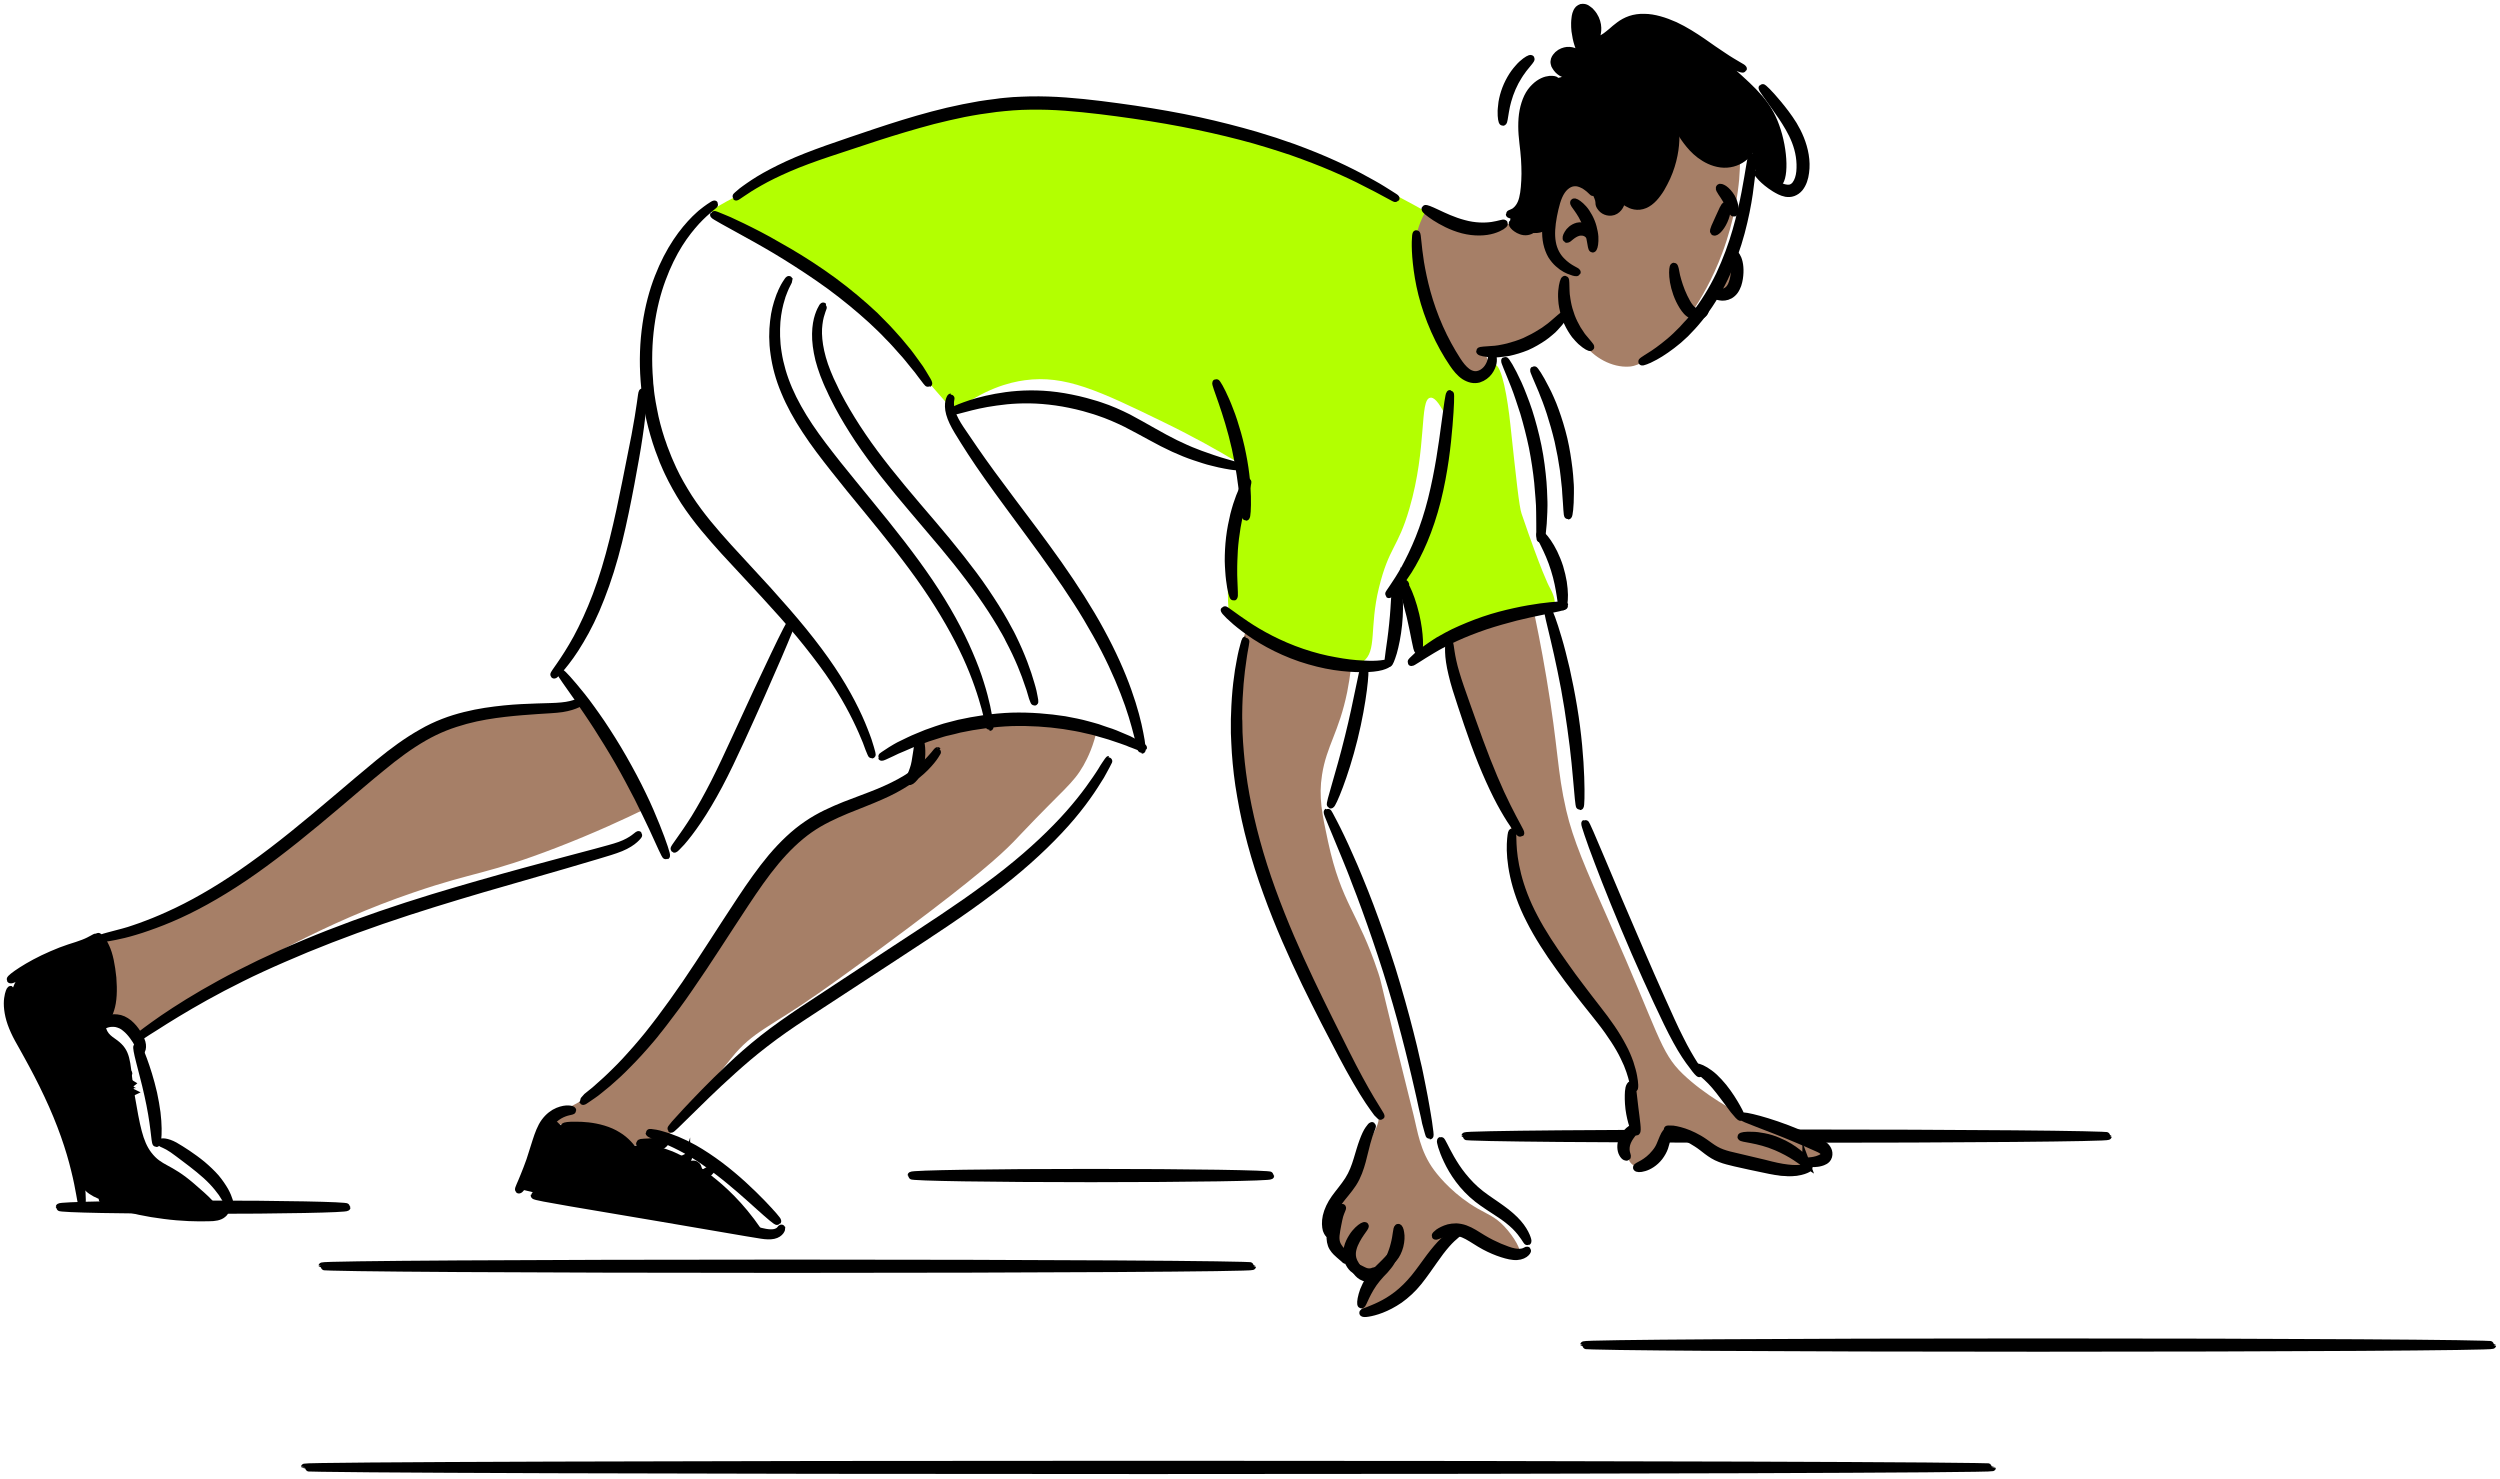 <svg width="328" height="194" viewBox="0 0 328 194" fill="none" xmlns="http://www.w3.org/2000/svg">
<path d="M150.676 192.895C89.536 192.895 39.972 192.729 39.972 192.524C39.972 192.319 89.536 192.153 150.676 192.153C211.817 192.153 261.381 192.319 261.381 192.524C261.381 192.729 211.817 192.895 150.676 192.895Z" fill="black" stroke="black" stroke-miterlimit="10"/>
<path d="M267.408 176.845C234.496 176.845 207.816 176.679 207.816 176.474C207.816 176.269 234.496 176.103 267.408 176.103C300.32 176.103 327 176.269 327 176.474C327 176.679 300.32 176.845 267.408 176.845Z" fill="black" stroke="black" stroke-miterlimit="10"/>
<path d="M103.286 166.501C69.592 166.501 42.277 166.335 42.277 166.13C42.277 165.925 69.592 165.759 103.286 165.759C136.981 165.759 164.295 165.925 164.295 166.13C164.295 166.335 136.981 166.501 103.286 166.501Z" fill="black" stroke="black" stroke-miterlimit="10"/>
<path d="M143.127 154.603C130.117 154.603 119.569 154.437 119.569 154.232C119.569 154.027 130.117 153.861 143.127 153.861C156.138 153.861 166.685 154.027 166.685 154.232C166.685 154.437 156.138 154.603 143.127 154.603Z" fill="black" stroke="black" stroke-miterlimit="10"/>
<path d="M234.397 149.431C211.109 149.431 192.23 149.265 192.23 149.06C192.23 148.855 211.109 148.689 234.397 148.689C257.686 148.689 276.564 148.855 276.564 149.06C276.564 149.265 257.686 149.431 234.397 149.431Z" fill="black" stroke="black" stroke-miterlimit="10"/>
<path d="M26.65 158.755C16.244 158.755 7.808 158.588 7.808 158.383C7.808 158.179 16.244 158.012 26.65 158.012C37.056 158.012 45.492 158.179 45.492 158.383C45.492 158.588 37.056 158.755 26.65 158.755Z" fill="black" stroke="black" stroke-miterlimit="10"/>
<path d="M177.427 85.441C177.364 86.693 177.195 88.572 176.751 90.798C175.672 96.063 174.044 97.849 173.452 101.653C172.987 104.575 173.452 106.778 174.234 110.397C176.011 118.653 178.168 119.604 180.832 127.652C181.361 129.276 180.938 128.232 185.484 146.392C185.971 148.318 186.288 151.008 188.149 153.513C189.016 154.696 190.983 156.899 193.837 158.546C195.212 159.334 196.164 159.636 197.369 160.911C198.617 162.233 199.78 164.182 199.357 164.738C198.892 165.341 196.544 164.321 195.001 163.347C193.436 162.326 192.442 161.143 191.131 161.468C190.94 161.514 190.729 161.584 190.433 161.793C189.545 162.373 189.143 163.486 187.388 165.573C183.581 170.096 179.119 172.554 178.696 172.021C178.273 171.511 181.297 167.939 180.663 167.197C180.388 166.895 179.796 167.452 178.929 167.058C178.252 166.733 178.273 166.223 177.343 165.504C176.624 164.947 176.518 165.179 175.989 164.715C175.418 164.205 175.144 163.532 174.636 162.187C174.192 161.004 173.959 160.401 174.002 159.937C174.107 158.824 174.974 158.267 175.82 157.409C177.131 156.064 176.603 155.739 179.056 150.892C180.473 148.109 181.001 147.506 180.874 146.3C180.705 144.607 179.394 143.493 179.056 143.169C174.721 139.226 168.44 122.759 166.473 117.03C164.633 111.695 161.292 100.47 162.603 87.435C162.984 83.701 163.64 80.663 165.691 79.526C168.503 77.996 173.071 80.385 177.427 85.441ZM201.07 79.434C201.535 81.567 202.212 84.861 202.888 88.897C204.496 98.429 204.263 100.98 205.489 106.315C206.399 110.211 207.985 113.852 211.157 120.996C217.649 135.608 217.797 138.043 220.8 140.919C223.739 143.725 227.355 145.65 229.66 146.903C232.05 148.178 236.026 148.874 238.521 150.637C239.029 150.985 239.621 151.495 239.536 151.889C239.451 152.237 238.606 151.982 237.717 152.516C237.125 152.887 236.893 153.374 236.702 153.629C235.539 155.16 231.014 153.861 227.503 152.144C225.325 151.078 222.978 150.359 220.927 149.037C220.483 148.758 219.785 148.271 219.108 148.549C217.987 148.99 218.326 151.008 216.845 152.284C216.782 152.33 215.407 153.49 214.35 152.91C213.398 152.376 213.335 150.822 213.335 150.544C213.272 148.967 214.752 148.689 214.815 147.181C214.858 146.068 214.075 145.975 214.012 144.56C213.969 143.493 214.392 143.215 214.371 142.125C214.35 141.174 214.012 140.432 213.673 139.829C210.248 133.543 206.526 128.882 206.526 128.882C202.973 124.336 199.209 119.442 198.363 112.832C198.046 110.42 198.194 108.379 198.363 107.103C197.475 105.874 196.248 103.995 195.064 101.49C194.556 100.424 193.626 98.313 191.659 90.914C191.173 89.105 190.539 86.647 189.841 83.701C189.798 83.423 189.312 79.573 191.554 77.485C193.837 75.305 198.236 75.746 201.07 79.434ZM228.286 18.922C228.328 20.105 228.328 21.683 228.18 23.538C228.032 25.115 227.609 28.803 225.939 33.256C223.422 39.982 219.806 43.832 218.833 44.829C215.873 47.844 214.308 48.076 213.716 48.1C211.516 48.239 209.084 46.94 207.71 44.968C206.356 43.067 206.441 41.095 205.489 40.979C204.77 40.886 204.58 42 203.121 43.415C202.635 43.878 200.118 46.314 197.115 46.198C196.206 46.175 195.318 45.896 195.064 46.36C194.789 46.87 195.614 47.589 195.381 48.447C195.191 49.166 194.324 49.584 193.795 49.654C192.04 49.886 190.369 46.754 189.037 44.273C185.548 37.663 185.675 32.978 185.717 31.934C185.78 30.589 185.907 28.223 186.986 27.759C188.022 27.319 188.741 29.174 191.11 29.846C192.04 30.102 191.892 29.823 197.094 29.452C199.463 29.29 199.949 29.313 200.583 29.452C202.127 29.777 202.804 30.403 203.311 30.009C203.988 29.475 203.142 28.061 203.777 26.182C204.199 24.976 205.257 23.584 206.462 23.584C207.414 23.561 208.154 24.396 208.683 24.976C209.571 25.973 209.317 26.855 209.951 27.226C210.861 27.759 212.32 26.623 212.637 26.368C215.196 24.35 214.963 21.775 216.761 18.737C218.453 15.838 222.048 12.405 224.839 13.356C227.186 14.168 228.053 17.856 228.286 18.922ZM227.334 33.859C227.44 34.091 227.926 35.274 227.482 36.642C227.017 38.127 225.727 39.124 225.431 38.892C225.198 38.706 225.473 37.547 227.334 33.859ZM143.973 95.507C143.508 97.756 142.746 99.38 142.154 100.424C140.801 102.812 139.511 103.555 134.013 109.353C133.315 110.095 133.294 110.118 132.955 110.466C131.094 112.368 127.922 115.174 119.294 121.645C114.304 125.379 110.434 128.186 107.389 130.32C100.939 134.842 98.782 135.306 95.969 138.808C91.021 144.978 90.979 145.024 90.979 145.024C89.498 147.065 88.441 148.712 86.347 149.64C85.671 149.941 84.487 150.428 82.985 150.266C80.447 149.964 80.236 148.109 77.804 147.946C76.578 147.877 75.795 148.294 74.272 147.784C73.49 147.529 72.835 147.32 72.75 146.88C72.56 145.766 76.387 145.117 80.405 141.429C82.9 139.133 84.656 136.582 84.656 136.582C85.269 135.677 85.713 134.865 86.834 133.358C88.293 131.386 89.223 130.528 93.643 124.127C101.658 112.484 100.643 112.298 103.18 110.443C110.011 105.48 114.536 104.436 114.536 104.436C116.228 104.042 118.829 103.694 119.717 101.676C120.457 100.006 119.485 98.452 120.415 97.061C121.219 95.878 122.741 95.785 124.2 95.669C132.554 95.043 131.221 94.254 135.831 94.44C137.904 94.509 140.695 94.764 143.973 95.507ZM84.656 106.129C82.033 107.405 78.016 109.283 73.025 111.208C63.889 114.734 62.324 114.339 54.373 117.053C42.467 121.089 33.163 126.609 25.909 130.899C22.484 132.917 19.692 134.726 17.768 135.979C17.514 135.376 17.091 134.634 16.372 134.286C15.188 133.706 14.152 134.634 13.708 134.123C13.158 133.497 14.511 131.804 14.828 129.508C14.892 128.998 15.399 125.611 13.856 124.289C13.412 123.895 13.031 123.895 13.01 123.663C12.946 122.851 17.62 121.924 19.311 121.506C23.964 120.393 27.136 118.305 33.48 114.131C40.501 109.515 40.247 107.497 50.313 99.983C53.464 97.617 55.579 96.249 58.455 95.205C63.572 93.35 68.267 93.21 68.267 93.21C68.944 93.187 70.318 93.187 72.2 92.909C73.998 92.654 75.457 92.26 76.408 91.981C78.523 94.88 80.68 98.243 82.71 102.14C83.408 103.485 84.064 104.807 84.656 106.129Z" fill="#A67F67"/>
<path d="M230.443 22.564C231.141 23.77 232.706 24.883 233.531 24.466C234.757 23.84 234.609 19.642 233.425 16.395C232.346 13.38 230.57 11.733 227.398 8.903C223.972 5.865 220.208 2.502 216.444 2.803C214.181 2.989 212.151 4.033 212.151 4.033C211.199 4.566 210.734 5.447 210.248 5.262C209.613 5.007 209.994 3.522 208.979 2.131C208.619 1.62 207.858 0.878 207.393 1.087C206.674 1.412 206.885 3.847 206.907 4.218C207.055 5.958 207.583 6.839 207.224 7.187C206.843 7.535 206.103 6.653 205.151 7.001C204.496 7.233 203.946 7.999 204.031 8.578C204.157 9.297 205.321 9.413 205.299 9.808C205.278 10.248 203.713 10.132 202.445 11.037C201.26 11.872 200.816 13.217 200.541 14.006C199.843 16.07 200.52 16.858 200.541 21.683C200.562 24.28 200.372 25.347 199.907 26.391C199.23 27.922 198.067 28.107 198.152 28.826C198.321 30.125 201.768 31.285 202.91 30.055C203.671 29.244 202.825 28.038 203.713 26.043C203.946 25.486 204.58 24.048 205.786 23.77C206.949 23.492 208.26 24.419 208.894 25.44C209.444 26.321 209.275 26.948 209.888 27.342C210.544 27.782 211.58 27.643 211.961 27.087C212.299 26.576 211.961 25.904 212.278 25.695C212.489 25.556 212.743 25.765 213.462 26.136C214.245 26.53 214.625 26.739 214.816 26.739C215.979 26.785 217.078 24.883 217.84 23.608C218.199 22.982 219.468 20.732 219.595 17.693C219.637 16.766 219.552 15.815 219.764 15.768C220.018 15.722 220.208 17.346 221.35 18.737C222.45 20.036 223.845 20.43 224.057 20.477C224.903 20.685 226.89 21.497 228.498 20.477C229.195 20.036 229.682 19.34 229.914 19.503C230.084 19.642 229.83 20.152 229.872 20.941C229.936 21.683 230.253 22.262 230.443 22.564Z" fill="black"/>
<path d="M189.735 54.71C188.699 52.529 188.043 52.089 187.642 52.182C186.204 52.437 187.261 58.676 184.914 66.724C183.391 71.966 182.249 71.71 180.917 77.114C179.627 82.379 180.705 85.441 178.823 86.809C177.872 87.482 176.095 87.064 172.522 86.206C169.582 85.51 167.235 84.907 164.528 83.121C163.027 82.124 161.927 81.08 161.208 80.338C160.87 76.233 161.314 73.171 161.821 71.13C162.202 69.507 162.731 68.069 162.794 65.796C162.857 63.546 162.434 61.668 162.054 60.462C159.897 59.163 156.704 57.354 152.749 55.429C144.142 51.231 139.723 49.166 134.457 49.886C132.385 50.164 129.043 51.045 125.216 54.037C124.603 53.341 123.672 52.298 122.53 50.976C118.745 46.546 117.434 44.667 116.165 43.206C109.186 35.111 97.281 31.795 95.652 29.499C95.525 29.313 94.933 28.409 93.876 27.968C93.495 27.806 93.157 27.759 92.988 27.759C95.822 26.113 99.776 23.956 104.597 21.752C105.507 21.335 112.76 17.925 118.893 16.209C133.357 12.173 146.49 14.284 153.595 15.513C156.598 16.023 167.002 17.972 179.458 23.816C182.588 25.277 185.146 26.669 187.028 27.736C186.605 28.501 186.056 29.684 185.76 31.192C185.59 32.096 185.294 34.184 187.578 41.095C189.101 45.734 190.031 47.172 191.237 48.262C191.808 48.772 193.119 49.932 194.282 49.538C195.36 49.166 195.508 47.798 196.058 47.798C197.073 47.821 197.813 52.46 198.152 55.637C198.934 62.874 199.315 66.515 199.632 67.396C202.233 75.027 203.206 76.859 203.206 76.859C203.565 77.509 204.284 78.831 203.84 79.619C203.269 80.64 201.07 80.199 200.266 80.083C197.116 79.619 195.974 81.869 188.065 84.93C187.557 85.116 186.521 85.65 185.971 85.162C185.316 84.583 186.098 83.33 185.696 81.266C185.337 79.318 184.406 79.155 184.279 77.555C184.174 76.14 184.808 75.236 185.59 73.659C185.696 73.427 186.394 71.339 187.79 67.141C188.593 64.636 189.503 60.74 189.735 54.71Z" fill="#B3FF01"/>
<path d="M135.726 92.074C135.747 92.074 135.726 91.842 135.641 91.448C135.599 91.239 135.535 90.984 135.493 90.706C135.429 90.404 135.324 90.079 135.218 89.708C134.795 88.201 134.034 86.044 132.807 83.562C132.723 83.4 132.659 83.26 132.575 83.098C132.49 82.936 132.405 82.773 132.321 82.634C132.152 82.31 131.983 81.985 131.792 81.66C131.412 81.011 131.031 80.315 130.587 79.642C129.72 78.274 128.768 76.836 127.69 75.398C126.611 73.96 125.448 72.476 124.2 70.968C122.953 69.461 121.642 67.93 120.309 66.376C117.645 63.245 115.15 60.206 113.141 57.238C112.126 55.753 111.237 54.292 110.455 52.901C110.074 52.182 109.694 51.509 109.398 50.836C109.059 50.164 108.763 49.514 108.509 48.865C107.473 46.314 107.198 44.041 107.41 42.51C107.494 41.745 107.685 41.165 107.812 40.794C107.96 40.423 108.023 40.214 108.002 40.191C107.981 40.167 107.875 40.353 107.685 40.724C107.515 41.095 107.283 41.675 107.156 42.464C107.029 43.252 106.987 44.249 107.135 45.386C107.198 45.943 107.325 46.546 107.473 47.172C107.642 47.798 107.833 48.424 108.086 49.097C108.34 49.746 108.615 50.442 108.953 51.115C109.25 51.81 109.63 52.506 109.99 53.225C110.751 54.663 111.66 56.148 112.654 57.655C114.663 60.67 117.158 63.755 119.823 66.886C121.155 68.463 122.466 69.994 123.714 71.478C124.962 72.963 126.125 74.424 127.203 75.862C128.282 77.277 129.255 78.692 130.122 80.013C130.566 80.686 130.946 81.335 131.348 81.985C131.538 82.31 131.708 82.634 131.898 82.936C131.983 83.098 132.067 83.237 132.152 83.4C132.236 83.562 132.321 83.701 132.384 83.864C133.674 86.276 134.478 88.363 134.964 89.847C135.091 90.219 135.218 90.543 135.281 90.822C135.366 91.1 135.451 91.355 135.493 91.54C135.62 91.888 135.704 92.097 135.726 92.074Z" fill="#B3FF01" stroke="black" stroke-miterlimit="10"/>
<path d="M129.847 95.391C129.868 95.391 129.847 95.135 129.783 94.695C129.72 94.231 129.593 93.582 129.424 92.723C129.234 91.888 128.98 90.845 128.599 89.662C128.24 88.479 127.753 87.18 127.14 85.765C125.935 82.936 124.179 79.712 121.938 76.395C119.696 73.079 116.989 69.646 114.092 66.121C112.654 64.358 111.237 62.642 109.884 60.949C108.552 59.256 107.283 57.632 106.183 55.985C105.084 54.339 104.153 52.692 103.455 51.068C102.758 49.445 102.292 47.821 102.06 46.314C101.806 44.806 101.806 43.415 101.891 42.185C101.996 40.979 102.229 39.936 102.483 39.147C102.525 39.054 102.546 38.938 102.567 38.846C102.61 38.753 102.631 38.66 102.673 38.567C102.736 38.382 102.8 38.219 102.863 38.08C102.99 37.779 103.096 37.523 103.202 37.338C103.413 36.944 103.498 36.735 103.498 36.712C103.477 36.688 103.35 36.874 103.096 37.268C102.969 37.454 102.842 37.709 102.694 38.011C102.609 38.15 102.546 38.335 102.483 38.498C102.44 38.59 102.398 38.683 102.356 38.776C102.313 38.869 102.292 38.962 102.25 39.077C101.954 39.889 101.658 40.933 101.531 42.185C101.383 43.438 101.362 44.876 101.594 46.43C101.806 47.984 102.25 49.677 102.969 51.37C103.667 53.063 104.597 54.756 105.718 56.449C106.818 58.142 108.087 59.789 109.44 61.505C110.772 63.198 112.189 64.938 113.648 66.701C116.545 70.226 119.252 73.612 121.515 76.906C123.756 80.176 125.533 83.33 126.802 86.09C127.436 87.482 127.944 88.757 128.345 89.917C128.747 91.053 129.043 92.074 129.276 92.909C129.487 93.744 129.656 94.393 129.762 94.834C129.762 95.159 129.826 95.391 129.847 95.391Z" fill="#B3FF01" stroke="black" stroke-miterlimit="10"/>
<path d="M99.818 161.167C97.492 157.757 95.039 155.554 93.347 154.255C91.528 152.84 89.477 151.263 86.432 150.475C84.402 149.941 83.197 150.799 81.019 149.825C79.517 149.153 79.306 148.526 77.91 148.294C76.387 148.039 75.626 148.619 74.251 148.016C73.173 147.529 73.109 146.903 72.602 147.019C71.523 147.251 71.502 149.663 70.043 153.119C69.493 154.441 68.922 155.438 68.542 156.087C71.904 156.922 75.415 157.711 79.052 158.383C86.411 159.752 93.347 160.633 99.818 161.167ZM14.067 126.864C14.723 129.067 14.617 130.714 14.384 131.827C14.109 133.126 13.602 133.891 13.919 134.912C14.258 135.979 15.124 136.141 15.949 136.976C17.324 138.344 17.049 140.061 17.662 143.656C18.36 147.691 18.72 149.709 19.84 151.194C21.257 153.049 22.314 152.585 25.465 155.299C27.369 156.945 28.849 158.221 28.595 159.056C28.066 160.796 20.686 159.543 16.415 158.36C13.412 157.548 11.889 157.108 10.789 155.786C8.844 153.466 10.007 151.402 8.125 146.369C7.279 144.073 6.179 142.218 4.699 139.69C2.944 136.721 1.908 135.654 1.569 133.358C1.421 132.291 1.125 130.18 2.204 128.557C3.176 127.119 4.488 127.212 8.294 125.31C9.373 124.776 10.218 124.266 10.789 123.941C11.508 123.199 12.523 122.991 13.285 123.431C14.279 124.011 14.723 125.565 14.067 126.864Z" fill="black"/>
<path d="M215.45 47.45C215.45 47.473 215.555 47.45 215.746 47.381C215.852 47.358 215.957 47.311 216.105 47.242C216.253 47.195 216.401 47.126 216.571 47.033C217.268 46.708 218.241 46.128 219.362 45.27C219.658 45.061 219.912 44.806 220.229 44.574C220.525 44.319 220.821 44.041 221.117 43.763C221.709 43.16 222.323 42.51 222.915 41.768C224.12 40.283 225.262 38.474 226.235 36.457C227.186 34.439 227.905 32.398 228.413 30.496C228.92 28.594 229.259 26.855 229.47 25.393C229.682 23.932 229.809 22.726 229.851 21.891C229.914 21.056 229.893 20.593 229.851 20.593C229.745 20.569 229.534 22.401 228.984 25.277C228.709 26.715 228.328 28.432 227.8 30.264C227.271 32.12 226.552 34.091 225.621 36.086C224.67 38.057 223.57 39.82 222.428 41.281C221.857 42.023 221.286 42.672 220.715 43.275C220.419 43.577 220.144 43.855 219.869 44.11C219.595 44.365 219.32 44.621 219.066 44.829C218.009 45.711 217.099 46.36 216.444 46.754C216.274 46.87 216.148 46.94 216 47.033C215.873 47.102 215.767 47.172 215.682 47.242C215.513 47.358 215.429 47.427 215.45 47.45ZM208.662 45.548C208.725 45.456 208.323 45.084 207.795 44.412C207.731 44.319 207.668 44.25 207.583 44.157C207.52 44.064 207.435 43.971 207.372 43.855C207.224 43.647 207.076 43.415 206.928 43.183C206.653 42.696 206.357 42.139 206.124 41.513C205.891 40.886 205.722 40.283 205.616 39.704C205.574 39.425 205.511 39.147 205.49 38.892C205.468 38.753 205.447 38.637 205.447 38.521C205.447 38.405 205.426 38.289 205.426 38.173C205.384 37.292 205.426 36.712 205.32 36.689C205.236 36.665 205.024 37.222 204.94 38.173C204.94 38.289 204.919 38.405 204.919 38.544C204.919 38.683 204.919 38.799 204.919 38.938C204.919 39.217 204.961 39.518 204.982 39.82C205.067 40.446 205.236 41.118 205.468 41.791C205.722 42.464 206.06 43.067 206.399 43.577C206.568 43.832 206.737 44.064 206.928 44.25C207.012 44.342 207.097 44.458 207.181 44.528C207.266 44.621 207.35 44.69 207.435 44.783C208.133 45.409 208.619 45.618 208.662 45.548ZM206.885 35.714C206.906 35.668 206.674 35.552 206.293 35.343C205.912 35.135 205.363 34.787 204.834 34.23C204.559 33.952 204.305 33.604 204.094 33.21C203.882 32.792 203.713 32.328 203.629 31.818C203.438 30.774 203.544 29.568 203.777 28.316C204.03 27.063 204.305 25.857 204.876 25.022C205.151 24.605 205.511 24.303 205.87 24.118C206.23 23.932 206.631 23.909 206.97 23.956C207.308 24.025 207.625 24.164 207.879 24.303C208.133 24.466 208.344 24.628 208.514 24.767C208.852 25.069 209 25.254 209.042 25.231C209.085 25.208 208.979 24.953 208.683 24.558C208.535 24.373 208.344 24.141 208.069 23.932C207.795 23.724 207.456 23.515 207.054 23.399C206.631 23.283 206.124 23.283 205.638 23.492C205.151 23.7 204.707 24.072 204.348 24.558C203.988 25.046 203.734 25.625 203.544 26.228C203.354 26.831 203.206 27.458 203.079 28.107C202.825 29.406 202.719 30.728 202.973 31.911C203.1 32.491 203.311 33.047 203.565 33.488C203.84 33.929 204.157 34.3 204.474 34.578C205.109 35.158 205.722 35.436 206.166 35.575C206.61 35.761 206.864 35.761 206.885 35.714Z" fill="black" stroke="black" stroke-miterlimit="10"/>
<path d="M208.958 32.63C209.042 32.63 209.19 32.259 209.212 31.609C209.233 31.285 209.212 30.89 209.127 30.45C209.042 30.032 208.937 29.568 208.746 29.104C208.556 28.64 208.323 28.223 208.091 27.875C207.858 27.527 207.604 27.249 207.372 27.04C206.907 26.623 206.568 26.46 206.505 26.553C206.441 26.646 206.674 26.947 207.012 27.411C207.182 27.643 207.372 27.945 207.562 28.269C207.752 28.617 207.943 28.988 208.112 29.406C208.281 29.823 208.408 30.241 208.493 30.612C208.577 30.983 208.662 31.331 208.704 31.632C208.81 32.212 208.852 32.607 208.958 32.63Z" fill="black" stroke="black" stroke-miterlimit="10"/>
<path d="M205.553 31.354C205.638 31.401 205.807 31.238 206.06 31.029C206.314 30.821 206.674 30.566 207.097 30.45C207.287 30.403 207.498 30.403 207.689 30.426C207.879 30.45 208.027 30.519 208.154 30.589C208.387 30.728 208.492 30.937 208.598 30.913C208.64 30.913 208.683 30.844 208.683 30.705C208.683 30.566 208.619 30.38 208.492 30.194C208.217 29.823 207.604 29.568 206.97 29.707C206.357 29.87 205.912 30.31 205.722 30.658C205.489 31.029 205.468 31.308 205.553 31.354ZM212.235 25.277C212.193 25.324 212.32 25.509 212.574 25.811C212.827 26.112 213.25 26.53 213.927 26.831C214.265 26.971 214.667 27.063 215.111 27.017C215.555 26.971 216 26.785 216.401 26.483C216.803 26.182 217.141 25.811 217.459 25.37C217.776 24.953 218.051 24.489 218.305 23.979C219.362 22.007 219.764 19.943 219.827 18.459C219.891 16.974 219.7 16.07 219.616 16.093C219.51 16.093 219.531 16.997 219.341 18.412C219.15 19.804 218.685 21.729 217.712 23.608C217.459 24.071 217.205 24.512 216.93 24.906C216.655 25.301 216.359 25.648 216.042 25.904C215.725 26.159 215.386 26.321 215.048 26.391C214.71 26.46 214.392 26.414 214.096 26.321C213.504 26.136 213.081 25.811 212.764 25.579C212.447 25.37 212.257 25.231 212.235 25.277Z" fill="black" stroke="black" stroke-miterlimit="10"/>
<path d="M209.888 26.437C209.846 26.46 209.825 26.53 209.825 26.669C209.825 26.808 209.888 26.994 210.036 27.179C210.163 27.365 210.374 27.574 210.67 27.69C210.945 27.805 211.305 27.852 211.664 27.736C212.024 27.62 212.299 27.342 212.468 27.063C212.637 26.785 212.722 26.483 212.722 26.252C212.722 25.997 212.679 25.811 212.616 25.695C212.553 25.579 212.489 25.533 212.447 25.533C212.341 25.556 212.362 25.811 212.235 26.136C212.13 26.46 211.855 26.855 211.453 26.994C211.072 27.133 210.628 26.947 210.374 26.762C210.121 26.623 209.994 26.414 209.888 26.437ZM198.067 28.107C198.067 28.153 198.363 28.223 198.849 27.991C199.082 27.875 199.357 27.666 199.611 27.365C199.864 27.063 200.076 26.646 200.245 26.182C200.393 25.718 200.499 25.162 200.583 24.605C200.668 24.048 200.71 23.422 200.752 22.796C200.774 22.146 200.774 21.474 200.731 20.778C200.689 20.082 200.604 19.363 200.541 18.644C200.393 17.206 200.287 15.838 200.499 14.655C200.668 13.472 201.133 12.475 201.704 11.849C202.275 11.199 202.909 10.898 203.354 10.758C203.798 10.619 204.073 10.643 204.094 10.573C204.094 10.527 203.819 10.411 203.311 10.457C202.804 10.503 202.064 10.758 201.366 11.454C201.027 11.779 200.689 12.22 200.435 12.753C200.182 13.287 199.991 13.89 199.864 14.539C199.737 15.188 199.695 15.884 199.695 16.58C199.695 17.276 199.759 18.018 199.843 18.737C199.928 19.456 200.012 20.175 200.055 20.848C200.097 21.52 200.118 22.17 200.118 22.796C200.118 23.422 200.076 24.002 200.033 24.558C199.991 25.115 199.907 25.602 199.801 26.043C199.695 26.483 199.526 26.855 199.336 27.133C199.145 27.411 198.934 27.62 198.744 27.759C198.342 27.991 198.067 28.038 198.067 28.107ZM197.179 16C197.284 16 197.327 15.467 197.475 14.632C197.517 14.423 197.559 14.191 197.602 13.959C197.644 13.727 197.728 13.472 197.792 13.194C197.94 12.66 198.13 12.104 198.384 11.524C198.638 10.944 198.913 10.434 199.209 9.97C199.357 9.738 199.484 9.529 199.632 9.344C199.759 9.135 199.907 8.973 200.033 8.81C200.541 8.184 200.879 7.813 200.837 7.72C200.795 7.651 200.33 7.859 199.695 8.439C199.547 8.578 199.378 8.741 199.209 8.949C199.04 9.135 198.87 9.344 198.701 9.576C198.363 10.04 198.046 10.596 197.771 11.199C197.496 11.825 197.306 12.428 197.179 13.008C197.115 13.287 197.073 13.565 197.052 13.843C197.009 14.098 197.009 14.354 196.988 14.562C196.967 15.467 197.094 16 197.179 16ZM194.176 46.082C194.176 46.175 194.852 46.36 195.973 46.383C196.121 46.383 196.269 46.383 196.417 46.383C196.565 46.383 196.735 46.36 196.904 46.337C197.242 46.314 197.58 46.244 197.961 46.198C198.701 46.035 199.484 45.803 200.287 45.479C201.091 45.131 201.81 44.69 202.444 44.273C202.761 44.041 203.058 43.832 203.311 43.6C203.438 43.484 203.565 43.391 203.692 43.275C203.798 43.16 203.925 43.044 204.009 42.951C204.834 42.093 205.214 41.443 205.151 41.397C205.066 41.327 204.58 41.837 203.713 42.556C203.607 42.649 203.48 42.742 203.375 42.835C203.248 42.928 203.121 43.02 202.994 43.113C202.74 43.322 202.444 43.507 202.127 43.693C201.514 44.087 200.816 44.458 200.055 44.806C199.293 45.131 198.532 45.363 197.834 45.548C197.496 45.618 197.158 45.711 196.84 45.757C196.692 45.78 196.523 45.827 196.396 45.827C196.248 45.85 196.1 45.873 195.973 45.873C194.852 45.966 194.176 45.966 194.176 46.082Z" fill="black" stroke="black" stroke-miterlimit="10"/>
<path d="M185.823 30.705C185.759 30.705 185.611 32.166 185.865 34.508C185.992 35.691 186.204 37.083 186.584 38.59C186.965 40.098 187.515 41.721 188.234 43.345C188.953 44.968 189.777 46.43 190.644 47.705C191.067 48.331 191.554 48.935 192.146 49.329C192.442 49.514 192.759 49.654 193.076 49.723C193.393 49.793 193.732 49.77 194.007 49.7C194.578 49.514 195.022 49.166 195.318 48.772C195.614 48.378 195.762 47.984 195.847 47.636C195.889 47.473 195.889 47.311 195.889 47.172C195.889 47.033 195.868 46.917 195.868 46.847C195.825 46.662 195.783 46.592 195.762 46.592C195.699 46.592 195.783 46.963 195.572 47.566C195.466 47.844 195.297 48.192 195.022 48.494C194.747 48.795 194.366 49.074 193.901 49.166C193.668 49.213 193.436 49.213 193.182 49.143C192.928 49.074 192.674 48.958 192.442 48.772C191.977 48.424 191.554 47.891 191.152 47.265C190.348 46.012 189.545 44.574 188.847 42.997C188.149 41.42 187.599 39.843 187.197 38.382C186.796 36.92 186.521 35.575 186.33 34.439C185.971 32.166 185.95 30.705 185.823 30.705ZM198.448 29.29C198.405 29.383 198.511 29.568 198.765 29.8C199.019 30.009 199.42 30.287 199.949 30.357C200.52 30.426 201.006 30.171 201.26 29.87C201.387 29.707 201.45 29.568 201.45 29.452C201.472 29.336 201.45 29.267 201.408 29.244C201.324 29.197 201.176 29.336 200.943 29.452C200.731 29.568 200.372 29.661 200.012 29.615C199.632 29.568 199.272 29.429 198.976 29.336C198.701 29.22 198.511 29.197 198.448 29.29ZM220.187 16.557C220.144 16.58 220.229 16.789 220.419 17.137C220.61 17.485 220.906 17.972 221.329 18.528C221.752 19.085 222.301 19.734 223.042 20.291C223.782 20.848 224.712 21.335 225.77 21.474C226.848 21.613 227.884 21.311 228.667 20.732C229.068 20.453 229.386 20.082 229.618 19.711C229.851 19.34 230.02 18.946 230.105 18.575C230.295 17.832 230.274 17.229 230.253 16.812C230.21 16.395 230.126 16.186 230.083 16.186C230.041 16.186 230.02 16.418 229.978 16.812C229.935 17.206 229.872 17.763 229.639 18.389C229.534 18.691 229.364 19.015 229.153 19.317C228.942 19.618 228.667 19.897 228.307 20.105C227.63 20.546 226.742 20.801 225.833 20.685C224.902 20.569 224.078 20.175 223.38 19.688C222.682 19.201 222.132 18.644 221.667 18.134C221.223 17.624 220.863 17.206 220.61 16.905C220.377 16.673 220.229 16.51 220.187 16.557ZM230.633 22.68C230.612 22.726 230.781 22.958 231.141 23.329C231.5 23.7 232.092 24.211 232.875 24.698C233.277 24.93 233.721 25.208 234.313 25.324C234.609 25.37 234.926 25.37 235.243 25.254C235.561 25.138 235.857 24.93 236.089 24.651C236.533 24.095 236.766 23.352 236.851 22.633C236.956 21.891 236.935 21.126 236.808 20.36C236.554 18.83 235.941 17.485 235.286 16.395C234.609 15.304 233.911 14.423 233.319 13.704C232.114 12.243 231.289 11.454 231.225 11.524C231.162 11.594 231.86 12.521 232.938 14.052C233.488 14.817 234.123 15.722 234.736 16.789C235.349 17.856 235.899 19.108 236.11 20.5C236.216 21.195 236.237 21.891 236.174 22.541C236.11 23.19 235.92 23.793 235.603 24.211C235.455 24.419 235.264 24.558 235.053 24.651C234.842 24.744 234.609 24.744 234.397 24.721C233.932 24.674 233.509 24.466 233.129 24.257C232.346 23.84 231.754 23.422 231.331 23.12C230.887 22.796 230.654 22.633 230.633 22.68ZM210.015 5.262C210.036 5.308 210.332 5.262 210.819 5.007C211.051 4.891 211.347 4.705 211.664 4.496C211.982 4.288 212.341 4.032 212.722 3.777C213.124 3.522 213.547 3.29 214.054 3.174C214.562 3.035 215.111 2.989 215.704 3.012C216.296 3.035 216.909 3.151 217.543 3.337C218.178 3.499 218.812 3.754 219.468 4.056C220.758 4.659 221.921 5.378 222.978 6.05C224.035 6.723 225.008 7.349 225.854 7.813C226.679 8.3 227.398 8.602 227.884 8.81C228.392 8.996 228.667 9.065 228.688 9.019C228.709 8.973 228.455 8.81 227.99 8.555C227.525 8.277 226.869 7.906 226.087 7.372C225.283 6.862 224.353 6.189 223.316 5.47C222.259 4.751 221.075 3.986 219.743 3.36C219.066 3.058 218.389 2.803 217.713 2.618C217.036 2.432 216.38 2.316 215.725 2.316C215.09 2.293 214.456 2.386 213.906 2.571C213.356 2.757 212.87 3.035 212.468 3.337C212.066 3.638 211.728 3.917 211.453 4.172C211.157 4.427 210.903 4.612 210.692 4.775C210.248 5.076 209.994 5.192 210.015 5.262ZM207.647 7.164C207.752 7.14 207.647 6.537 207.499 5.586C207.414 5.123 207.329 4.566 207.287 3.963C207.266 3.661 207.266 3.337 207.287 3.012C207.287 2.85 207.308 2.687 207.329 2.525C207.35 2.363 207.372 2.177 207.414 2.061C207.456 1.922 207.52 1.806 207.562 1.76C207.604 1.713 207.625 1.713 207.71 1.713C207.795 1.736 207.9 1.783 208.006 1.876C208.112 1.945 208.218 2.038 208.323 2.131C208.704 2.502 208.937 2.989 209.063 3.406C209.317 4.264 209.19 4.844 209.296 4.891C209.317 4.891 209.359 4.867 209.381 4.798C209.423 4.728 209.465 4.636 209.507 4.496C209.571 4.218 209.634 3.801 209.55 3.267C209.465 2.757 209.233 2.154 208.767 1.644C208.662 1.504 208.535 1.388 208.387 1.296C208.239 1.18 208.091 1.064 207.858 1.017C207.752 0.994 207.604 0.994 207.477 1.017C207.35 1.064 207.224 1.133 207.118 1.226C206.928 1.435 206.843 1.644 206.78 1.852C206.716 2.061 206.695 2.247 206.674 2.455C206.653 2.641 206.631 2.826 206.631 3.012C206.631 3.383 206.631 3.731 206.674 4.056C206.758 4.705 206.885 5.285 207.033 5.749C207.308 6.653 207.562 7.187 207.647 7.164ZM205.722 9.599C205.743 9.483 205.447 9.344 205.109 9.019C204.94 8.857 204.771 8.602 204.644 8.346C204.623 8.277 204.601 8.23 204.601 8.184C204.601 8.138 204.601 8.138 204.623 8.091C204.644 8.022 204.771 7.859 204.876 7.743C205.109 7.511 205.405 7.396 205.701 7.326C205.997 7.28 206.251 7.28 206.483 7.326C206.928 7.419 207.202 7.627 207.266 7.558C207.308 7.535 207.266 7.419 207.181 7.28C207.076 7.14 206.906 6.955 206.631 6.839C206.357 6.7 206.018 6.63 205.616 6.653C205.236 6.7 204.792 6.839 204.411 7.187C204.242 7.372 204.073 7.535 203.967 7.836C203.925 7.975 203.904 8.184 203.946 8.323C203.967 8.486 204.03 8.602 204.094 8.694C204.305 9.065 204.58 9.321 204.834 9.483C205.088 9.645 205.32 9.692 205.468 9.715C205.616 9.692 205.722 9.645 205.722 9.599ZM224.881 30.403C224.945 30.473 225.156 30.38 225.41 30.125C225.664 29.87 225.939 29.475 226.171 28.965C226.404 28.455 226.531 27.968 226.552 27.597C226.594 27.226 226.531 26.994 226.446 26.971C226.256 26.924 225.96 27.713 225.537 28.617C225.135 29.545 224.733 30.264 224.881 30.403ZM225.621 24.651C225.516 24.837 226.066 25.44 226.552 26.298C227.059 27.156 227.292 27.968 227.504 27.922C227.588 27.898 227.652 27.666 227.609 27.272C227.567 26.901 227.419 26.368 227.144 25.881C226.848 25.393 226.488 25.022 226.192 24.814C225.896 24.628 225.664 24.558 225.621 24.651ZM219.616 34.972C219.531 34.972 219.447 35.483 219.51 36.294C219.573 37.106 219.827 38.242 220.356 39.356C220.631 39.912 220.927 40.423 221.307 40.84C221.498 41.049 221.73 41.211 221.942 41.327C222.175 41.443 222.407 41.489 222.619 41.489C223.042 41.489 223.38 41.281 223.528 41.095C223.697 40.91 223.697 40.747 223.655 40.724C223.613 40.701 223.528 40.77 223.359 40.863C223.19 40.933 222.936 41.002 222.64 40.956C222.492 40.933 222.323 40.863 222.175 40.77C222.026 40.678 221.878 40.539 221.73 40.353C221.434 40.005 221.181 39.518 220.927 39.008C220.419 37.964 220.123 36.944 219.933 36.202C219.806 35.459 219.7 34.972 219.616 34.972ZM224.67 38.358C224.649 38.405 224.712 38.498 224.881 38.614C225.051 38.73 225.304 38.869 225.664 38.915C226.023 38.985 226.488 38.962 226.954 38.706C227.186 38.567 227.398 38.382 227.567 38.15C227.736 37.918 227.863 37.639 227.969 37.361C228.159 36.781 228.223 36.248 228.244 35.761C228.265 35.251 228.223 34.81 228.138 34.439C227.969 33.673 227.63 33.325 227.567 33.372C227.482 33.418 227.63 33.836 227.652 34.508C227.673 34.856 227.652 35.251 227.609 35.691C227.546 36.132 227.482 36.642 227.313 37.106C227.165 37.57 226.933 37.918 226.637 38.127C226.34 38.335 225.981 38.405 225.685 38.405C225.093 38.405 224.712 38.242 224.67 38.358ZM182.228 77.972C182.249 77.996 182.545 77.764 183.01 77.23C183.476 76.72 184.089 75.908 184.766 74.865C185.442 73.798 186.14 72.476 186.796 70.922C187.451 69.368 188.043 67.605 188.53 65.703C189.481 61.9 189.862 58.374 190.073 55.823C190.285 53.272 190.327 51.695 190.243 51.671C190.137 51.671 189.925 53.225 189.587 55.753C189.249 58.281 188.783 61.76 187.853 65.495C187.388 67.35 186.817 69.09 186.204 70.62C185.59 72.151 184.935 73.473 184.343 74.563C183.137 76.743 182.143 77.903 182.228 77.972Z" fill="black" stroke="black" stroke-miterlimit="10"/>
<path d="M182.186 87.018C182.27 87.041 182.503 86.508 182.778 85.603C183.032 84.698 183.307 83.4 183.455 81.962C183.603 80.524 183.603 79.179 183.518 78.228C183.455 77.277 183.328 76.697 183.222 76.697C183.032 76.72 183.053 79.039 182.757 81.869C182.482 84.699 181.995 86.972 182.186 87.018ZM163.471 67.814C163.555 67.814 163.661 66.793 163.619 65.124C163.598 64.706 163.576 64.242 163.555 63.778C163.534 63.291 163.471 62.781 163.407 62.224C163.28 61.134 163.069 59.951 162.794 58.699C162.519 57.47 162.181 56.31 161.842 55.266C161.673 54.756 161.504 54.269 161.314 53.805C161.145 53.341 160.975 52.947 160.806 52.553C160.151 51.045 159.622 50.187 159.559 50.233C159.368 50.326 161.039 53.991 162.117 58.838C163.196 63.732 163.259 67.814 163.471 67.814Z" fill="black" stroke="black" stroke-miterlimit="10"/>
<path d="M161.863 78.297C161.969 78.274 161.884 77.416 161.842 76.024C161.821 75.676 161.821 75.305 161.821 74.888C161.821 74.493 161.821 74.053 161.842 73.589C161.863 72.684 161.927 71.687 162.053 70.643C162.18 69.6 162.35 68.626 162.54 67.721C162.646 67.28 162.73 66.863 162.836 66.469C162.921 66.074 163.026 65.703 163.111 65.379C163.47 64.057 163.766 63.245 163.661 63.198C163.576 63.152 163.153 63.894 162.646 65.193C162.519 65.518 162.392 65.889 162.265 66.283C162.138 66.677 162.032 67.095 161.905 67.559C161.694 68.463 161.483 69.461 161.356 70.551C161.229 71.618 161.186 72.661 161.186 73.589C161.208 74.053 161.208 74.493 161.25 74.911C161.271 75.329 161.313 75.7 161.356 76.071C161.525 77.485 161.779 78.32 161.863 78.297ZM160.658 80.037C160.616 80.106 161.525 81.127 163.259 82.426C164.972 83.748 167.573 85.278 170.639 86.322C172.183 86.832 173.663 87.203 175.059 87.412C176.433 87.621 177.681 87.691 178.738 87.691C179.796 87.691 180.642 87.598 181.234 87.435C181.805 87.273 182.101 87.087 182.08 87.041C182.059 86.995 181.741 87.064 181.17 87.134C180.599 87.203 179.775 87.227 178.738 87.157C177.702 87.111 176.476 86.972 175.143 86.716C173.79 86.484 172.331 86.113 170.829 85.603C167.827 84.583 165.268 83.168 163.513 81.985C161.736 80.802 160.721 79.944 160.658 80.037ZM202.127 70.736C202.212 70.736 202.444 69.391 202.508 67.188C202.508 66.909 202.529 66.631 202.529 66.306C202.529 66.005 202.529 65.68 202.508 65.355C202.508 64.706 202.444 64.01 202.402 63.268C202.275 61.807 202.085 60.206 201.746 58.537C201.408 56.89 200.985 55.336 200.541 53.944C200.308 53.248 200.076 52.599 199.843 52.019C199.716 51.718 199.611 51.44 199.505 51.161C199.378 50.883 199.272 50.628 199.166 50.373C198.257 48.378 197.538 47.265 197.454 47.311C197.369 47.381 197.94 48.587 198.722 50.581C198.828 50.836 198.913 51.092 199.018 51.37C199.124 51.648 199.209 51.95 199.314 52.228C199.526 52.831 199.737 53.48 199.949 54.153C200.351 55.522 200.752 57.052 201.091 58.676C201.408 60.299 201.641 61.876 201.789 63.314C201.852 64.033 201.916 64.706 201.958 65.355C201.979 65.68 202 65.982 202.021 66.283C202.021 66.585 202.042 66.863 202.042 67.141C202.085 69.368 202.021 70.736 202.127 70.736Z" fill="black" stroke="black" stroke-miterlimit="10"/>
<path d="M205.025 79.573C205.109 79.573 205.215 78.993 205.215 78.042C205.215 77.578 205.151 76.998 205.067 76.395C204.961 75.769 204.813 75.12 204.602 74.424C204.39 73.751 204.115 73.102 203.861 72.569C203.587 72.012 203.312 71.548 203.058 71.177C202.529 70.412 202.127 70.04 202.064 70.11C201.895 70.249 203.164 72.081 203.967 74.702C204.792 77.3 204.834 79.573 205.025 79.573Z" fill="black" stroke="black" stroke-miterlimit="10"/>
<path d="M185.167 86.879C185.231 86.972 186.225 86.229 187.917 85.232C188.128 85.116 188.361 84.977 188.593 84.838C188.826 84.698 189.08 84.583 189.333 84.443C189.841 84.165 190.391 83.91 190.983 83.632C192.146 83.098 193.457 82.588 194.874 82.101C196.27 81.637 197.644 81.266 198.871 80.941C200.118 80.64 201.239 80.385 202.191 80.199C204.094 79.805 205.278 79.573 205.257 79.457C205.236 79.364 204.052 79.41 202.106 79.666C201.133 79.805 199.991 79.99 198.744 80.269C197.475 80.547 196.1 80.895 194.684 81.382C193.267 81.869 191.934 82.426 190.75 82.982C190.158 83.284 189.608 83.562 189.101 83.864C188.847 84.003 188.593 84.142 188.361 84.304C188.128 84.467 187.917 84.606 187.705 84.745C187.282 85.023 186.923 85.302 186.605 85.534C186.457 85.65 186.288 85.765 186.161 85.881C186.034 85.997 185.908 86.09 185.802 86.206C185.358 86.6 185.146 86.832 185.167 86.879Z" fill="black" stroke="black" stroke-miterlimit="10"/>
<path d="M199.484 109.307C199.568 109.237 198.786 107.985 197.729 105.851C196.65 103.717 195.36 100.679 194.091 97.223C193.457 95.507 192.886 93.837 192.336 92.329C191.807 90.822 191.321 89.476 190.983 88.317C190.285 86.021 190.264 84.49 190.158 84.49C190.116 84.49 190.073 84.861 190.095 85.557C190.116 86.252 190.243 87.25 190.539 88.456C190.814 89.662 191.258 91.03 191.765 92.561C192.273 94.092 192.823 95.762 193.457 97.501C194.726 100.98 196.121 104.042 197.306 106.106C198.511 108.217 199.42 109.353 199.484 109.307ZM207.287 105.781C207.372 105.781 207.435 104.32 207.35 101.954C207.308 100.771 207.224 99.357 207.076 97.803C206.928 96.249 206.716 94.532 206.42 92.77C206.124 90.984 205.786 89.314 205.447 87.783C205.088 86.276 204.749 84.907 204.411 83.794C203.756 81.544 203.227 80.199 203.142 80.222C203.037 80.269 203.417 81.66 203.946 83.933C204.221 85.07 204.517 86.438 204.834 87.946C205.151 89.453 205.468 91.123 205.743 92.886C206.018 94.648 206.251 96.342 206.441 97.872C206.632 99.403 206.758 100.795 206.864 101.978C207.076 104.32 207.181 105.781 207.287 105.781ZM214.414 142.728C214.435 142.728 214.435 142.589 214.435 142.334C214.435 142.195 214.414 142.032 214.392 141.847C214.371 141.661 214.329 141.452 214.287 141.197C214.202 140.71 214.033 140.13 213.821 139.458C213.589 138.808 213.293 138.066 212.87 137.301C212.468 136.535 211.982 135.724 211.411 134.889C210.84 134.054 210.205 133.196 209.507 132.314C208.831 131.433 208.091 130.505 207.372 129.531C206.631 128.557 205.891 127.56 205.151 126.493C203.65 124.382 202.296 122.341 201.26 120.347C200.203 118.352 199.505 116.45 199.082 114.78C198.659 113.11 198.511 111.719 198.469 110.745C198.426 109.77 198.448 109.237 198.384 109.214C198.342 109.214 198.236 109.747 198.194 110.745C198.152 111.742 198.236 113.18 198.617 114.919C198.997 116.659 199.674 118.653 200.731 120.694C201.768 122.759 203.121 124.846 204.644 126.957C205.405 128.024 206.145 129.021 206.906 129.995C207.647 130.969 208.387 131.874 209.085 132.755C209.782 133.636 210.438 134.448 211.009 135.26C211.58 136.072 212.087 136.837 212.51 137.579C212.933 138.298 213.251 139.017 213.525 139.62C213.779 140.246 213.97 140.803 214.096 141.267C214.16 141.499 214.202 141.708 214.266 141.893C214.308 142.079 214.329 142.241 214.371 142.357C214.35 142.589 214.392 142.728 214.414 142.728ZM222.978 140.826C223.063 140.757 221.815 139.203 220.377 136.28C219.637 134.842 218.854 133.056 217.966 131.085C217.078 129.114 216.126 126.933 215.133 124.637C213.145 120.068 211.39 115.893 210.121 112.878C209.486 111.371 208.958 110.142 208.598 109.307C208.239 108.472 208.006 108.008 207.964 108.031C207.921 108.054 208.069 108.541 208.366 109.423C208.662 110.304 209.106 111.556 209.698 113.087C210.861 116.172 212.553 120.37 214.54 124.962C215.534 127.258 216.528 129.415 217.438 131.387C218.347 133.335 219.193 135.121 219.975 136.535C220.758 137.973 221.498 139.063 222.069 139.782C222.597 140.525 222.936 140.873 222.978 140.826Z" fill="black" stroke="black" stroke-miterlimit="10"/>
<path d="M222.513 140.038C222.47 140.153 222.893 140.409 223.486 140.896C223.782 141.151 224.12 141.452 224.479 141.823C224.839 142.195 225.198 142.612 225.579 143.099C226.319 144.05 226.975 144.954 227.461 145.604C227.969 146.23 228.307 146.601 228.392 146.555C228.476 146.485 228.265 146.021 227.863 145.302C227.461 144.583 226.869 143.609 226.087 142.635C225.685 142.148 225.283 141.707 224.881 141.336C224.479 140.965 224.078 140.687 223.739 140.478C223.02 140.038 222.534 139.968 222.513 140.038ZM228.582 146.485C228.54 146.694 231.754 147.738 235.645 149.384C236.618 149.779 237.527 150.196 238.373 150.567C238.796 150.753 239.155 150.915 239.282 151.17C239.346 151.309 239.388 151.449 239.367 151.541C239.346 151.634 239.282 151.75 239.155 151.82C239.05 151.912 238.902 151.959 238.775 152.028C238.648 152.075 238.5 152.121 238.394 152.168C238.14 152.237 237.929 152.284 237.739 152.307C237.379 152.353 237.146 152.353 237.146 152.423C237.146 152.469 237.337 152.562 237.739 152.608C237.929 152.631 238.183 152.631 238.458 152.585C238.606 152.562 238.754 152.539 238.902 152.492C239.05 152.446 239.219 152.4 239.409 152.284C239.578 152.191 239.79 152.005 239.874 151.704C239.959 151.402 239.917 151.101 239.79 150.846C239.663 150.59 239.473 150.382 239.261 150.243C239.05 150.103 238.838 149.987 238.627 149.895C237.802 149.477 236.872 149.06 235.899 148.665C231.965 147.019 228.603 146.277 228.582 146.485Z" fill="black" stroke="black" stroke-miterlimit="10"/>
<path d="M228.455 149.153C228.455 149.384 230.633 149.408 233.065 150.451C234.038 150.869 234.884 151.333 235.561 151.773C236.237 152.214 236.724 152.585 237.02 152.771L236.977 152.655C236.977 152.701 236.956 152.747 236.956 152.794C236.935 152.817 236.914 152.84 236.914 152.863C236.914 152.887 236.935 152.91 236.999 152.887C237.062 152.887 237.147 152.84 237.189 152.701L237.21 152.655L237.168 152.585C236.956 152.307 236.533 151.797 235.878 151.263C235.222 150.73 234.334 150.173 233.319 149.756C232.685 149.477 232.05 149.292 231.458 149.176C230.866 149.06 230.337 148.99 229.893 148.99C228.984 148.944 228.455 149.06 228.455 149.153ZM218.749 148.202C218.749 148.248 219.002 148.341 219.468 148.503C219.933 148.665 220.61 148.897 221.392 149.292C221.794 149.5 222.217 149.732 222.64 150.011C223.084 150.289 223.507 150.637 223.993 151.008C224.247 151.194 224.501 151.379 224.776 151.541C225.051 151.704 225.368 151.866 225.685 151.982C226.319 152.237 226.975 152.376 227.63 152.539C228.963 152.84 230.21 153.119 231.373 153.351C232.515 153.606 233.573 153.791 234.482 153.814C235.391 153.861 236.132 153.722 236.618 153.559C237.104 153.397 237.337 153.235 237.337 153.188C237.316 153.142 237.041 153.211 236.576 153.281C236.089 153.351 235.391 153.397 234.524 153.281C233.657 153.188 232.642 152.956 231.5 152.655C230.358 152.376 229.09 152.075 227.778 151.773C227.123 151.634 226.489 151.472 225.918 151.263C225.347 151.054 224.839 150.753 224.353 150.405C223.866 150.057 223.401 149.709 222.915 149.431C222.449 149.153 221.984 148.944 221.561 148.758C220.715 148.41 219.996 148.248 219.489 148.178C219.024 148.155 218.749 148.155 218.749 148.202ZM214.752 153.188C214.752 153.281 215.133 153.351 215.725 153.165C216.296 153.003 217.078 152.562 217.691 151.773C217.987 151.379 218.22 150.962 218.368 150.544C218.516 150.127 218.58 149.756 218.664 149.454C218.77 148.851 218.897 148.526 218.812 148.457C218.77 148.434 218.685 148.48 218.58 148.619C218.474 148.758 218.326 148.99 218.22 149.269C218.093 149.547 217.966 149.895 217.818 150.243C217.67 150.591 217.459 150.938 217.184 151.263C216.655 151.936 216.042 152.376 215.577 152.655C215.069 152.956 214.731 153.072 214.752 153.188ZM214.689 148.48C214.879 148.41 214.667 147.042 214.456 145.349C214.35 144.491 214.266 143.725 214.202 143.169C214.16 142.89 214.139 142.705 214.139 142.566C214.139 142.426 214.181 142.357 214.139 142.311C214.118 142.264 213.991 142.287 213.885 142.45C213.779 142.612 213.716 142.89 213.695 143.192C213.652 143.772 213.652 144.583 213.758 145.465C213.991 147.204 214.519 148.55 214.689 148.48Z" fill="black" stroke="black" stroke-miterlimit="10"/>
<path d="M213.462 151.773C213.525 151.681 213.399 151.472 213.335 151.124C213.272 150.776 213.293 150.266 213.504 149.779C213.716 149.268 214.054 148.874 214.287 148.549C214.519 148.225 214.667 147.993 214.604 147.9C214.54 147.83 214.308 147.9 213.97 148.155C213.631 148.387 213.187 148.805 212.891 149.477C212.595 150.173 212.658 150.915 212.891 151.333C212.997 151.541 213.145 151.704 213.251 151.75C213.356 151.797 213.441 151.797 213.462 151.773Z" fill="black" stroke="black" stroke-miterlimit="10"/>
<path d="M181.15 146.439C181.192 146.392 180.684 145.65 179.838 144.235C178.993 142.821 177.829 140.71 176.497 138.043C175.165 135.376 173.558 132.198 171.866 128.626C170.174 125.055 168.419 121.089 166.854 116.775C165.289 112.461 164.147 108.24 163.428 104.297C163.069 102.325 162.836 100.447 162.688 98.684C162.604 97.803 162.561 96.945 162.519 96.11C162.519 95.692 162.498 95.298 162.498 94.903C162.498 94.695 162.498 94.509 162.477 94.324C162.477 94.138 162.477 93.929 162.477 93.744C162.498 90.706 162.773 88.27 163.027 86.6C163.09 86.183 163.132 85.812 163.196 85.487C163.259 85.162 163.302 84.884 163.344 84.675C163.407 84.235 163.45 84.003 163.428 84.003C163.407 84.003 163.323 84.211 163.217 84.652C163.153 84.861 163.09 85.139 163.005 85.464C162.921 85.789 162.857 86.16 162.773 86.577C162.434 88.247 162.096 90.706 162.012 93.767C162.012 93.953 161.99 94.161 161.99 94.347C161.99 94.532 161.99 94.741 161.99 94.95C161.99 95.344 161.99 95.762 161.99 96.179C162.033 97.014 162.054 97.895 162.117 98.777C162.244 100.563 162.456 102.488 162.815 104.482C163.492 108.472 164.634 112.762 166.22 117.099C167.785 121.437 169.582 125.426 171.295 128.998C173.029 132.569 174.657 135.7 176.053 138.344C177.449 140.988 178.675 143.076 179.585 144.444C180.05 145.14 180.431 145.65 180.684 145.998C180.98 146.277 181.128 146.462 181.15 146.439ZM174.594 105.572C174.763 105.642 176.392 101.885 177.618 96.921C178.845 91.981 179.183 87.806 178.993 87.783C178.781 87.76 178.168 91.819 176.941 96.713C175.736 101.63 174.404 105.503 174.594 105.572ZM187.578 148.99C187.621 148.99 187.557 148.364 187.388 147.227C187.346 146.949 187.303 146.624 187.24 146.3C187.176 145.952 187.113 145.581 187.05 145.186C186.902 144.398 186.754 143.47 186.542 142.473C186.436 141.963 186.331 141.452 186.225 140.896C186.119 140.362 185.992 139.782 185.844 139.203C185.59 138.043 185.294 136.79 184.956 135.492C184.3 132.894 183.497 130.041 182.588 127.096C181.657 124.15 180.663 121.367 179.733 118.885C179.246 117.633 178.802 116.45 178.337 115.36C178.104 114.803 177.893 114.293 177.681 113.783C177.47 113.273 177.259 112.809 177.047 112.345C176.645 111.417 176.265 110.605 175.926 109.886C175.757 109.515 175.588 109.191 175.44 108.889C175.292 108.588 175.144 108.309 175.017 108.054C174.509 107.057 174.213 106.523 174.171 106.547C174.129 106.57 174.34 107.15 174.784 108.193C174.89 108.448 175.017 108.75 175.144 109.051C175.271 109.376 175.419 109.701 175.567 110.072C175.863 110.814 176.222 111.649 176.603 112.577C176.793 113.041 176.984 113.528 177.195 114.038C177.407 114.548 177.597 115.082 177.808 115.638C178.252 116.728 178.675 117.911 179.141 119.164C180.05 121.668 181.002 124.428 181.932 127.351C182.862 130.296 183.666 133.103 184.343 135.7C184.681 136.999 184.998 138.228 185.273 139.388C185.421 139.968 185.548 140.525 185.675 141.058C185.802 141.591 185.929 142.125 186.035 142.612C186.267 143.586 186.457 144.491 186.627 145.279C186.711 145.673 186.796 146.045 186.88 146.369C186.944 146.717 187.028 147.019 187.071 147.297C187.367 148.41 187.536 149.013 187.578 148.99ZM200.414 162.883C200.457 162.86 200.414 162.605 200.224 162.164C200.034 161.723 199.695 161.12 199.146 160.494C198.596 159.868 197.856 159.218 197.01 158.615C196.164 157.989 195.191 157.386 194.261 156.667C193.33 155.948 192.548 155.113 191.892 154.301C191.237 153.49 190.729 152.678 190.327 151.982C189.524 150.567 189.143 149.616 189.037 149.663C188.953 149.686 189.185 150.73 189.904 152.237C190.264 153.003 190.75 153.861 191.406 154.742C192.061 155.623 192.886 156.505 193.859 157.27C194.832 158.035 195.826 158.615 196.671 159.195C197.538 159.752 198.257 160.332 198.807 160.865C199.928 161.978 200.33 162.929 200.414 162.883ZM188.34 162.141C188.361 162.187 188.53 162.117 188.847 162.002C189.143 161.886 189.587 161.723 190.137 161.654C190.687 161.561 191.342 161.607 191.998 161.886C192.675 162.164 193.373 162.651 194.176 163.138C194.98 163.625 195.783 163.996 196.523 164.274C196.904 164.414 197.264 164.53 197.602 164.622C197.94 164.715 198.279 164.785 198.575 164.808C199.188 164.877 199.717 164.715 200.013 164.506C200.309 164.298 200.393 164.089 200.372 164.066C200.33 164.019 200.182 164.158 199.907 164.251C199.632 164.344 199.188 164.39 198.638 164.274C198.363 164.228 198.067 164.135 197.75 164.019C197.433 163.903 197.094 163.764 196.735 163.625C196.037 163.324 195.276 162.952 194.514 162.489C193.753 162.025 193.013 161.514 192.231 161.236C191.85 161.097 191.448 161.027 191.067 161.004C190.687 161.004 190.348 161.051 190.052 161.12C189.46 161.283 189.016 161.538 188.741 161.723C188.466 161.932 188.318 162.094 188.34 162.141Z" fill="black" stroke="black" stroke-miterlimit="10"/>
<path d="M178.844 172.253C178.844 172.299 179.098 172.323 179.5 172.253C179.923 172.183 180.515 172.044 181.234 171.766C181.953 171.488 182.778 171.07 183.624 170.49C184.47 169.887 185.337 169.099 186.098 168.148C186.859 167.197 187.494 166.246 188.107 165.388C188.699 164.53 189.249 163.811 189.756 163.231C190.264 162.651 190.708 162.257 191.046 161.978C191.385 161.723 191.554 161.561 191.533 161.515C191.512 161.468 191.279 161.538 190.898 161.723C190.518 161.932 189.989 162.28 189.418 162.837C188.847 163.37 188.234 164.112 187.599 164.947C186.965 165.782 186.33 166.733 185.59 167.638C184.85 168.542 184.068 169.307 183.285 169.91C182.503 170.513 181.742 170.954 181.065 171.279C180.409 171.604 179.838 171.812 179.458 171.975C179.056 172.114 178.823 172.183 178.844 172.253ZM182.313 165.434C182.376 165.504 182.609 165.365 182.884 165.017C183.158 164.692 183.455 164.135 183.624 163.486C183.793 162.813 183.814 162.187 183.729 161.746C183.666 161.306 183.539 161.051 183.433 161.074C183.243 161.12 183.264 162.118 182.947 163.277C182.672 164.437 182.165 165.272 182.313 165.434Z" fill="black" stroke="black" stroke-miterlimit="10"/>
<path d="M178.612 171.163C178.718 171.186 178.866 170.745 179.183 170.096C179.5 169.447 179.965 168.565 180.642 167.753C180.98 167.336 181.34 166.965 181.678 166.617C181.996 166.246 182.292 165.898 182.482 165.573C182.905 164.924 182.989 164.414 182.905 164.367C182.82 164.321 182.588 164.715 182.101 165.225C181.869 165.481 181.573 165.782 181.234 166.107C180.896 166.431 180.515 166.803 180.135 167.243C179.394 168.148 178.929 169.145 178.739 169.887C178.527 170.653 178.527 171.14 178.612 171.163ZM174.383 161.909C174.425 161.886 174.383 161.677 174.34 161.283C174.319 160.911 174.34 160.332 174.531 159.705C174.742 159.056 175.102 158.337 175.651 157.641C176.18 156.922 176.878 156.18 177.491 155.252C178.104 154.301 178.443 153.258 178.697 152.33C178.95 151.402 179.12 150.567 179.31 149.895C179.669 148.526 180.092 147.784 180.008 147.715C179.965 147.691 179.817 147.83 179.585 148.178C179.352 148.503 179.098 149.037 178.845 149.732C178.591 150.405 178.358 151.24 178.083 152.144C177.808 153.049 177.47 153.977 176.92 154.835C176.37 155.693 175.694 156.458 175.144 157.224C174.594 157.989 174.213 158.824 174.044 159.566C173.875 160.308 173.939 160.958 174.044 161.352C174.192 161.746 174.34 161.909 174.383 161.909Z" fill="black" stroke="black" stroke-miterlimit="10"/>
<path d="M176.582 165.318C176.624 165.295 176.603 165.179 176.539 164.97C176.455 164.785 176.286 164.53 176.074 164.251C175.863 163.973 175.609 163.695 175.44 163.347C175.27 163.022 175.207 162.581 175.249 162.094C175.292 161.607 175.397 161.12 175.482 160.656C175.567 160.216 175.651 159.821 175.736 159.497C175.926 158.87 176.159 158.523 176.095 158.453C176.074 158.407 175.947 158.453 175.799 158.592C175.651 158.731 175.461 158.963 175.292 159.288C175.122 159.613 174.974 160.03 174.848 160.494C174.742 160.935 174.594 161.445 174.551 162.025C174.509 162.605 174.594 163.231 174.89 163.695C175.165 164.135 175.503 164.414 175.736 164.622C175.989 164.831 176.18 164.993 176.328 165.133C176.455 165.272 176.539 165.341 176.582 165.318ZM178.443 166.895C178.506 166.803 178.21 166.524 177.872 166.014C177.702 165.759 177.533 165.434 177.449 165.086C177.364 164.715 177.364 164.298 177.47 163.88C177.576 163.439 177.766 163.022 177.956 162.674C178.146 162.303 178.358 162.002 178.527 161.746C178.887 161.236 179.14 160.911 179.077 160.842C179.013 160.772 178.654 160.935 178.168 161.398C177.935 161.63 177.66 161.932 177.427 162.326C177.195 162.697 176.941 163.161 176.814 163.718C176.687 164.274 176.687 164.854 176.856 165.341C177.005 165.828 177.279 166.176 177.512 166.408C178.02 166.849 178.4 166.965 178.443 166.895Z" fill="black" stroke="black" stroke-miterlimit="10"/>
<path d="M177.872 166.362C177.808 166.431 177.872 166.64 178.041 166.872C178.21 167.104 178.527 167.429 178.993 167.591C179.479 167.753 179.965 167.591 180.219 167.336C180.282 167.266 180.325 167.22 180.367 167.15C180.388 167.127 180.409 167.081 180.409 167.058C180.409 167.035 180.431 167.011 180.431 166.988V166.965C180.431 166.965 180.431 166.965 180.431 166.942C180.431 166.919 180.452 166.895 180.452 166.849C180.452 166.803 180.409 166.779 180.388 166.756C180.325 166.733 180.304 166.756 180.282 166.779C180.261 166.803 180.24 166.849 180.261 166.872C180.282 166.895 180.282 166.872 180.304 166.872C180.325 166.872 180.325 166.849 180.325 166.872C180.325 166.872 180.325 166.872 180.325 166.895C180.325 166.919 180.325 166.919 180.346 166.872C180.346 166.849 180.367 166.872 180.346 166.849C180.409 166.895 180.261 166.779 180.282 166.779H180.261C180.24 166.779 180.219 166.803 180.198 166.803C180.177 166.803 180.156 166.803 180.134 166.826C180.092 166.849 180.05 166.849 179.986 166.872C179.796 166.919 179.5 166.942 179.204 166.849C178.908 166.756 178.612 166.571 178.358 166.455C178.126 166.339 177.935 166.292 177.872 166.362ZM125.131 53.898C125.152 53.944 125.681 53.805 126.633 53.55C127.584 53.295 128.959 52.947 130.693 52.715C132.427 52.46 134.499 52.321 136.783 52.506C137.925 52.599 139.13 52.761 140.357 53.017C140.97 53.133 141.584 53.295 142.218 53.457C142.535 53.55 142.852 53.643 143.17 53.736C143.487 53.828 143.804 53.921 144.121 54.037C145.39 54.455 146.595 54.988 147.737 55.545C148.879 56.124 149.958 56.727 150.994 57.284C152.03 57.864 153.045 58.374 153.997 58.815C154.97 59.256 155.879 59.627 156.725 59.905C157.148 60.044 157.549 60.183 157.93 60.299C158.311 60.415 158.67 60.531 159.009 60.601C159.685 60.786 160.277 60.902 160.764 60.995C161.737 61.181 162.286 61.227 162.286 61.181C162.286 61.134 161.758 60.972 160.827 60.717C160.362 60.578 159.77 60.415 159.114 60.183C158.776 60.067 158.438 59.951 158.057 59.812C157.676 59.696 157.296 59.534 156.873 59.372C156.048 59.07 155.16 58.653 154.229 58.212C153.299 57.748 152.305 57.215 151.29 56.635C150.254 56.055 149.175 55.429 148.033 54.826C146.87 54.246 145.644 53.689 144.354 53.272C144.037 53.156 143.698 53.063 143.381 52.97C143.064 52.877 142.747 52.785 142.408 52.692C141.774 52.53 141.139 52.367 140.505 52.251C139.257 51.996 138.031 51.834 136.847 51.764C134.499 51.625 132.385 51.834 130.651 52.158C128.895 52.483 127.521 52.901 126.59 53.249C125.618 53.596 125.131 53.852 125.131 53.898Z" fill="black" stroke="black" stroke-miterlimit="10"/>
<path d="M149.81 98.382C149.831 98.382 149.81 98.197 149.767 97.826C149.725 97.455 149.662 96.921 149.514 96.249C149.26 94.88 148.773 92.932 147.949 90.636C147.124 88.317 145.94 85.649 144.396 82.82C143.635 81.405 142.768 79.967 141.837 78.483C140.907 77.022 139.913 75.537 138.855 74.03C136.741 71.038 134.647 68.278 132.744 65.75C130.841 63.222 129.17 60.949 127.817 58.977C127.14 58.003 126.527 57.099 125.998 56.31C125.469 55.521 125.089 54.802 124.877 54.176C124.666 53.55 124.645 53.017 124.666 52.669C124.708 52.321 124.772 52.135 124.75 52.135C124.729 52.135 124.624 52.298 124.539 52.645C124.454 53.017 124.433 53.596 124.624 54.269C124.814 54.965 125.194 55.73 125.681 56.542C126.167 57.354 126.759 58.281 127.415 59.302C128.726 61.32 130.376 63.639 132.258 66.19C134.119 68.742 136.212 71.502 138.306 74.493C139.363 75.978 140.357 77.462 141.287 78.9C142.218 80.338 143.064 81.776 143.846 83.168C145.411 85.928 146.595 88.549 147.483 90.822C148.372 93.071 148.9 94.996 149.239 96.318C149.429 96.968 149.535 97.501 149.619 97.849C149.725 98.22 149.788 98.382 149.81 98.382ZM114.388 99.009C114.41 99.009 114.346 98.707 114.177 98.151C114.092 97.872 113.987 97.548 113.86 97.13C113.733 96.736 113.543 96.295 113.352 95.785C112.57 93.767 111.195 90.938 109.081 87.783C108.023 86.206 106.775 84.536 105.38 82.82C103.984 81.104 102.419 79.318 100.77 77.485C99.099 75.676 97.344 73.751 95.525 71.78C93.728 69.785 91.909 67.698 90.344 65.286C89.583 64.08 88.864 62.85 88.272 61.575C88.124 61.25 87.976 60.925 87.849 60.624L87.638 60.137C87.574 59.974 87.511 59.812 87.447 59.65C87.32 59.325 87.193 59 87.067 58.676C86.961 58.351 86.855 58.026 86.728 57.702C86.305 56.403 85.946 55.081 85.713 53.782C85.565 53.133 85.481 52.483 85.375 51.834C85.332 51.509 85.29 51.184 85.269 50.86C85.227 50.535 85.184 50.21 85.184 49.909C84.761 44.806 85.523 40.167 86.855 36.596C87.511 34.81 88.293 33.256 89.076 32.004C89.879 30.728 90.683 29.754 91.38 28.988C92.797 27.481 93.77 26.878 93.728 26.808C93.707 26.785 93.474 26.924 93.03 27.226C92.797 27.365 92.544 27.597 92.226 27.829C91.909 28.061 91.571 28.409 91.19 28.756C90.45 29.499 89.604 30.473 88.758 31.748C87.912 33.024 87.088 34.578 86.39 36.387C84.973 40.005 84.148 44.76 84.55 49.978C84.571 50.303 84.614 50.628 84.635 50.952C84.677 51.277 84.698 51.602 84.74 51.95C84.846 52.599 84.931 53.272 85.079 53.944C85.332 55.289 85.692 56.635 86.115 57.98C86.221 58.305 86.347 58.653 86.453 58.977C86.58 59.302 86.707 59.65 86.834 59.974C86.897 60.137 86.961 60.299 87.024 60.485L87.236 60.972C87.384 61.297 87.511 61.644 87.68 61.969C88.293 63.268 89.012 64.544 89.794 65.773C91.402 68.231 93.263 70.342 95.06 72.337C96.879 74.308 98.655 76.21 100.326 78.019C101.996 79.828 103.561 81.591 104.957 83.26C106.353 84.954 107.6 86.577 108.7 88.131C110.857 91.216 112.253 93.976 113.12 95.947C113.331 96.434 113.521 96.875 113.669 97.246C113.817 97.64 113.944 97.965 114.029 98.22C114.24 98.754 114.367 99.032 114.388 99.009Z" fill="black" stroke="black" stroke-miterlimit="10"/>
<path d="M88.484 111.371C88.526 111.394 88.843 111.092 89.414 110.466C89.964 109.84 90.725 108.866 91.571 107.613C92.417 106.361 93.347 104.807 94.299 103.021C95.251 101.235 96.202 99.218 97.175 97.107C99.121 92.863 100.833 88.989 102.039 86.183C103.244 83.376 103.963 81.614 103.879 81.567C103.794 81.521 102.927 83.191 101.616 85.951C100.284 88.711 98.507 92.538 96.562 96.782C95.589 98.893 94.659 100.911 93.749 102.696C92.84 104.482 91.952 106.06 91.169 107.335C89.583 109.863 88.399 111.278 88.484 111.371ZM72.708 88.525C72.729 88.549 72.835 88.456 73.004 88.27C73.089 88.177 73.194 88.062 73.321 87.922C73.448 87.783 73.575 87.621 73.744 87.435C74.357 86.693 75.225 85.557 76.113 84.026C77.022 82.518 77.974 80.617 78.819 78.413C79.686 76.21 80.469 73.728 81.124 71.061C81.78 68.394 82.287 65.843 82.732 63.5C83.155 61.181 83.556 59.07 83.81 57.284C84.085 55.498 84.233 54.06 84.296 53.04C84.36 52.042 84.339 51.463 84.296 51.463C84.254 51.463 84.17 52.019 84.043 52.993C83.895 53.991 83.683 55.406 83.345 57.168C83.007 58.931 82.584 61.018 82.118 63.338C81.653 65.657 81.124 68.208 80.469 70.829C79.813 73.473 79.073 75.931 78.249 78.112C77.424 80.292 76.536 82.194 75.711 83.724C74.019 86.809 72.602 88.433 72.708 88.525ZM73.66 88.363C73.575 88.433 74.505 89.662 75.922 91.703C76.282 92.213 76.662 92.77 77.064 93.373C77.487 93.976 77.889 94.625 78.354 95.321C79.242 96.713 80.194 98.243 81.146 99.89C82.097 101.537 82.943 103.16 83.704 104.622C84.064 105.364 84.423 106.06 84.741 106.732C85.058 107.405 85.354 108.031 85.629 108.588C86.686 110.884 87.299 112.322 87.405 112.275C87.49 112.229 87.025 110.721 86.073 108.356C85.84 107.776 85.565 107.126 85.269 106.431C84.973 105.735 84.635 105.016 84.275 104.274C83.556 102.766 82.689 101.143 81.738 99.473C80.786 97.803 79.813 96.272 78.883 94.88C78.418 94.208 77.974 93.558 77.529 92.955C77.106 92.352 76.684 91.819 76.303 91.332C74.759 89.407 73.723 88.293 73.66 88.363ZM115.679 99.31C115.7 99.357 116.165 99.148 116.99 98.754C117.201 98.661 117.413 98.545 117.666 98.429C117.92 98.313 118.195 98.197 118.491 98.081C119.083 97.826 119.739 97.524 120.521 97.246C120.902 97.107 121.304 96.968 121.706 96.805C122.128 96.666 122.551 96.55 123.017 96.388C123.461 96.249 123.926 96.086 124.412 95.994C124.899 95.878 125.406 95.762 125.914 95.623C127.986 95.182 130.291 94.857 132.723 94.764C135.155 94.695 137.481 94.857 139.554 95.159C140.082 95.251 140.59 95.344 141.076 95.414C141.563 95.483 142.049 95.623 142.493 95.715C142.958 95.831 143.402 95.901 143.825 96.04C144.248 96.156 144.65 96.272 145.031 96.388C145.813 96.597 146.49 96.875 147.103 97.061C147.399 97.177 147.695 97.269 147.949 97.362C148.203 97.478 148.435 97.571 148.647 97.64C149.493 97.988 149.958 98.151 149.979 98.104C150 98.058 149.556 97.803 148.752 97.385C148.541 97.269 148.33 97.153 148.076 97.037C147.822 96.921 147.547 96.805 147.251 96.689C146.659 96.434 145.982 96.133 145.2 95.901C144.819 95.762 144.417 95.646 143.994 95.483C143.571 95.344 143.127 95.251 142.662 95.112C142.197 94.996 141.732 94.857 141.224 94.764C140.717 94.672 140.209 94.579 139.68 94.463C137.566 94.138 135.197 93.93 132.723 93.999C130.249 94.092 127.902 94.463 125.808 94.927C125.279 95.066 124.772 95.205 124.285 95.321C123.799 95.437 123.334 95.623 122.869 95.762C122.425 95.924 121.98 96.063 121.557 96.226C121.135 96.388 120.754 96.55 120.373 96.713C119.612 97.014 118.956 97.362 118.364 97.64C118.068 97.779 117.793 97.919 117.561 98.058C117.328 98.197 117.095 98.336 116.905 98.452C116.08 98.986 115.657 99.264 115.679 99.31ZM88.061 148.109C88.082 148.132 88.272 147.946 88.653 147.599C89.012 147.251 89.562 146.717 90.239 146.045C91.613 144.699 93.58 142.728 96.139 140.432C97.408 139.295 98.825 138.066 100.411 136.86C101.997 135.631 103.731 134.425 105.613 133.196C109.356 130.737 113.479 128.047 117.814 125.217C122.128 122.388 126.273 119.697 129.868 116.96C133.484 114.27 136.551 111.51 138.94 108.959C141.33 106.431 142.979 104.088 144.016 102.395C144.29 101.978 144.523 101.606 144.692 101.259C144.883 100.934 145.031 100.632 145.158 100.4C145.411 99.936 145.517 99.681 145.496 99.681C145.475 99.681 145.327 99.89 145.031 100.331C144.883 100.54 144.713 100.818 144.523 101.143C144.333 101.467 144.079 101.815 143.804 102.233C142.704 103.856 141.013 106.106 138.602 108.564C136.212 111.023 133.146 113.713 129.509 116.357C125.914 119.048 121.769 121.715 117.455 124.545C113.141 127.374 109.017 130.088 105.274 132.569C103.413 133.822 101.658 135.051 100.072 136.303C98.486 137.556 97.069 138.808 95.822 139.991C93.305 142.357 91.381 144.398 90.049 145.813C89.393 146.532 88.885 147.088 88.547 147.459C88.209 147.877 88.04 148.086 88.061 148.109Z" fill="black" stroke="black" stroke-miterlimit="10"/>
<path d="M76.514 144.467C76.535 144.491 76.725 144.375 77.085 144.12C77.275 144.004 77.487 143.841 77.762 143.656C77.888 143.563 78.037 143.47 78.185 143.354C78.333 143.238 78.481 143.122 78.65 142.983C78.967 142.728 79.348 142.426 79.728 142.102C80.109 141.777 80.532 141.383 80.976 140.988C81.42 140.594 81.864 140.13 82.35 139.643C82.837 139.179 83.323 138.623 83.852 138.066C84.381 137.51 84.888 136.883 85.438 136.257C85.713 135.956 85.967 135.608 86.242 135.26C86.516 134.912 86.791 134.587 87.066 134.216C88.166 132.778 89.329 131.247 90.471 129.554C92.797 126.214 95.187 122.411 97.767 118.514C99.057 116.566 100.347 114.687 101.742 113.017C103.138 111.348 104.618 109.91 106.204 108.796C107.79 107.683 109.461 106.941 111.047 106.268C112.633 105.619 114.134 105.062 115.488 104.459C116.841 103.879 118.025 103.23 119.019 102.581C120.013 101.931 120.817 101.259 121.409 100.655C122.001 100.052 122.424 99.519 122.678 99.125C122.932 98.754 123.037 98.522 123.016 98.522C122.974 98.475 122.466 99.31 121.24 100.424C120.627 100.98 119.823 101.606 118.829 102.209C117.835 102.812 116.651 103.392 115.319 103.949C113.965 104.506 112.464 105.039 110.857 105.665C109.249 106.315 107.537 107.057 105.887 108.193C104.238 109.307 102.694 110.791 101.256 112.484C99.839 114.177 98.507 116.079 97.217 118.027C94.616 121.947 92.247 125.751 89.963 129.09C88.822 130.76 87.701 132.314 86.622 133.752C86.347 134.1 86.072 134.448 85.819 134.796C85.544 135.144 85.29 135.469 85.036 135.793C84.507 136.419 84.021 137.046 83.514 137.602C83.006 138.159 82.541 138.716 82.076 139.203C81.61 139.69 81.166 140.177 80.743 140.571C80.32 140.989 79.919 141.383 79.538 141.731C79.157 142.079 78.819 142.38 78.502 142.658C78.354 142.798 78.206 142.937 78.058 143.053C77.91 143.169 77.783 143.285 77.656 143.377C77.402 143.586 77.191 143.748 77.022 143.888C76.683 144.282 76.514 144.444 76.514 144.467Z" fill="black" stroke="black" stroke-miterlimit="10"/>
<path d="M119.294 102.488C119.358 102.557 119.633 102.418 119.971 102.001C120.14 101.792 120.288 101.514 120.436 101.212C120.563 100.887 120.69 100.516 120.774 100.122C120.923 99.333 120.923 98.614 120.88 98.104C120.838 97.594 120.753 97.269 120.669 97.269C120.563 97.269 120.478 97.571 120.394 98.081C120.309 98.568 120.225 99.264 120.098 99.96C120.034 100.308 119.95 100.655 119.844 100.934C119.738 101.235 119.654 101.49 119.548 101.699C119.379 102.14 119.21 102.395 119.294 102.488ZM85.205 148.642C85.205 148.689 85.459 148.828 85.924 149.013C86.051 149.06 86.178 149.106 86.326 149.152C86.474 149.222 86.622 149.268 86.791 149.338C87.13 149.477 87.51 149.616 87.912 149.825C88.124 149.918 88.335 150.011 88.568 150.127C88.8 150.243 89.012 150.359 89.266 150.474C89.752 150.706 90.238 151.008 90.767 151.309C91.803 151.936 92.924 152.701 94.045 153.559C96.307 155.275 98.232 157.038 99.627 158.291C101.023 159.543 101.911 160.308 101.996 160.216C102.059 160.146 101.277 159.242 99.966 157.873C98.634 156.505 96.751 154.672 94.447 152.933C93.305 152.075 92.141 151.309 91.084 150.706C90.534 150.428 90.027 150.127 89.519 149.918C89.266 149.802 89.033 149.686 88.8 149.593C88.568 149.5 88.335 149.408 88.124 149.338C87.701 149.152 87.299 149.06 86.939 148.944C86.77 148.897 86.601 148.851 86.453 148.805C86.305 148.781 86.157 148.735 86.03 148.712C85.501 148.619 85.205 148.596 85.205 148.642Z" fill="black" stroke="black" stroke-miterlimit="10"/>
<path d="M83.958 150.034C83.937 150.127 84.106 150.289 84.444 150.428C84.783 150.567 85.29 150.637 85.84 150.567C86.115 150.544 86.369 150.475 86.601 150.382C86.707 150.335 86.813 150.289 86.918 150.219C87.024 150.15 87.13 150.057 87.215 149.941L87.257 149.895C87.257 149.871 87.257 149.871 87.278 149.848C87.299 149.802 87.299 149.779 87.32 149.732C87.341 149.663 87.341 149.593 87.341 149.547C87.341 149.431 87.299 149.338 87.236 149.268C87.172 149.199 87.13 149.176 87.088 149.176C87.045 149.176 87.024 149.199 87.024 149.222C87.003 149.245 87.024 149.268 87.024 149.315C87.024 149.338 87.024 149.384 87.003 149.408C86.982 149.477 86.94 149.547 86.876 149.57C86.813 149.616 86.665 149.64 86.432 149.686C86.221 149.732 86.009 149.756 85.776 149.802C84.825 149.941 84.021 149.825 83.958 150.034ZM74.061 147.83C74.061 147.946 74.611 148.062 75.52 148.178C76.408 148.318 77.656 148.48 78.967 148.874C79.623 149.06 80.215 149.315 80.743 149.593C81.272 149.871 81.716 150.173 82.076 150.451C82.795 151.031 83.197 151.472 83.26 151.402C83.323 151.356 83.07 150.776 82.372 150.057C82.034 149.709 81.589 149.315 81.04 148.99C80.49 148.642 79.855 148.364 79.157 148.155C77.762 147.738 76.493 147.668 75.562 147.668C74.632 147.645 74.061 147.738 74.061 147.83ZM68.076 156.087C68.14 156.157 68.669 155.577 69.261 154.487C69.557 153.93 69.874 153.258 70.17 152.492C70.466 151.727 70.762 150.869 71.037 149.964C71.312 149.06 71.608 148.248 72.01 147.622C72.412 146.996 72.919 146.578 73.406 146.3C73.892 146.021 74.315 145.905 74.611 145.836C74.907 145.766 75.097 145.743 75.097 145.674C75.097 145.627 74.928 145.558 74.59 145.534C74.251 145.511 73.765 145.581 73.194 145.813C72.623 146.045 71.989 146.508 71.481 147.204C70.974 147.9 70.656 148.805 70.36 149.709C70.085 150.614 69.811 151.472 69.557 152.237C69.282 153.003 69.028 153.675 68.796 154.232C68.351 155.368 67.992 156.018 68.076 156.087ZM70.128 156.829C70.107 156.945 71.946 157.27 74.886 157.78C77.846 158.267 81.907 158.963 86.411 159.729C90.915 160.494 94.975 161.19 97.936 161.7C98.676 161.816 99.332 161.932 99.924 162.025C100.516 162.118 101.066 162.141 101.489 162.048C101.933 161.955 102.229 161.723 102.377 161.514C102.525 161.306 102.525 161.167 102.525 161.167C102.504 161.143 102.44 161.259 102.292 161.422C102.144 161.561 101.869 161.723 101.468 161.77C101.066 161.816 100.579 161.77 100.008 161.63C99.416 161.491 98.761 161.352 98.042 161.19C95.102 160.564 91.042 159.752 86.538 158.986C82.034 158.221 77.931 157.641 74.97 157.27C73.49 157.085 72.285 156.945 71.439 156.876C70.593 156.806 70.128 156.783 70.128 156.829ZM87.257 153.072C87.257 153.119 87.405 153.119 87.532 153.258C87.595 153.304 87.659 153.374 87.701 153.443C87.722 153.466 87.722 153.466 87.722 153.49C87.743 153.49 87.764 153.49 87.785 153.49C87.828 153.49 87.87 153.49 87.912 153.49C88.166 153.397 88.483 153.281 88.822 153.142C88.864 153.119 88.906 153.119 88.927 153.095L88.991 153.072C89.033 153.049 89.075 153.049 89.097 153.026C89.16 153.003 89.223 152.979 89.287 152.956C89.287 152.933 89.308 152.887 89.329 152.817L89.35 152.771L89.202 153.165V153.188L89.181 153.258L89.16 153.327C89.075 153.559 88.991 153.791 88.906 154.046C88.8 154.301 88.716 154.58 88.61 154.835C89.139 154.557 89.689 154.255 90.239 153.954C90.408 153.861 90.577 153.768 90.746 153.675C90.788 153.652 90.831 153.629 90.873 153.675C90.894 153.698 90.894 153.745 90.894 153.768V153.791V153.861C90.894 153.93 90.873 153.977 90.873 154.046C90.831 154.301 90.767 154.557 90.704 154.788C90.556 155.276 90.386 155.739 90.217 156.18L90.746 156.505C91.338 155.507 92.015 154.788 92.501 154.301C92.988 153.814 93.305 153.559 93.263 153.49C93.22 153.42 92.861 153.582 92.269 153.977C91.698 154.394 90.936 155.09 90.239 156.11L90.767 156.435C90.957 155.995 91.169 155.531 91.338 154.997C91.423 154.742 91.486 154.464 91.55 154.162C91.571 154.093 91.571 154.023 91.592 153.93L91.613 153.814C91.613 153.745 91.613 153.698 91.613 153.629C91.613 153.374 91.55 153.142 91.423 152.979C91.317 152.863 91.19 152.771 91.042 152.771C90.894 152.747 90.746 152.817 90.598 152.887C90.429 152.979 90.281 153.072 90.133 153.142C90.048 153.188 89.964 153.258 89.879 153.304C89.9 153.258 89.9 153.235 89.9 153.188V153.165L89.858 153.258L89.773 153.49L89.752 153.536C89.752 153.559 89.752 153.559 89.752 153.536V153.513V153.49L89.773 153.443C89.816 153.327 89.858 153.188 89.9 153.072C89.942 152.956 89.985 152.84 90.027 152.724L90.048 152.631V152.608L90.006 152.747C89.985 152.817 89.921 152.979 89.942 152.91C89.964 152.817 90.006 152.747 90.027 152.655C90.133 152.33 90.239 152.028 90.344 151.727C90.006 151.889 89.71 152.052 89.393 152.191C89.245 152.26 89.118 152.33 88.97 152.4C88.906 152.423 88.843 152.469 88.779 152.492C88.737 152.516 88.695 152.539 88.653 152.562C88.504 152.655 88.356 152.724 88.208 152.794C88.145 152.84 88.082 152.863 88.018 152.91C87.955 152.933 87.933 152.956 87.891 152.979C87.87 153.003 87.849 153.003 87.828 153.026C87.807 153.026 87.807 153.049 87.785 153.049C87.785 153.049 87.785 153.026 87.764 153.026C87.743 152.979 87.701 152.956 87.659 152.933C87.51 152.84 87.405 152.863 87.341 152.863C87.278 153.026 87.257 153.049 87.257 153.072ZM17.937 136.234C17.958 136.257 18.17 136.141 18.571 135.863C18.973 135.608 19.565 135.19 20.348 134.726C21.892 133.729 24.133 132.337 26.967 130.76C28.384 129.972 29.97 129.137 31.661 128.302C32.507 127.861 33.395 127.467 34.326 127.026C35.256 126.609 36.187 126.168 37.181 125.751C41.093 124.034 45.47 122.341 50.102 120.741C54.754 119.14 59.216 117.795 63.297 116.589C67.379 115.406 71.058 114.339 74.146 113.458C75.689 112.994 77.085 112.6 78.312 112.229C79.538 111.858 80.596 111.556 81.441 111.208C82.287 110.86 82.9 110.443 83.26 110.118C83.62 109.794 83.789 109.562 83.767 109.538C83.746 109.515 83.556 109.701 83.175 109.979C82.795 110.257 82.181 110.629 81.336 110.93C80.511 111.232 79.432 111.487 78.206 111.835C76.979 112.159 75.562 112.53 74.019 112.948C70.91 113.783 67.231 114.757 63.128 115.94C59.047 117.099 54.542 118.445 49.89 120.045C45.238 121.645 40.839 123.362 36.927 125.124C35.954 125.565 35.003 126.006 34.072 126.446C33.163 126.91 32.275 127.328 31.408 127.768C29.695 128.626 28.13 129.508 26.713 130.32C23.879 131.966 21.659 133.451 20.179 134.518C19.417 135.051 18.867 135.492 18.466 135.793C18.127 136.025 17.937 136.211 17.937 136.234ZM13.496 123.06C13.496 123.083 13.75 123.06 14.215 122.991C14.68 122.921 15.357 122.782 16.245 122.573C16.689 122.457 17.176 122.341 17.683 122.179C17.937 122.109 18.212 122.016 18.508 121.924C18.783 121.831 19.079 121.738 19.396 121.622C20.602 121.205 21.976 120.671 23.456 119.999C26.417 118.653 29.8 116.705 33.353 114.2C36.906 111.695 40.628 108.657 44.477 105.387C46.401 103.763 48.262 102.14 50.102 100.655C51.92 99.148 53.739 97.803 55.6 96.736C56.53 96.202 57.44 95.762 58.37 95.391C59.3 95.019 60.21 94.741 61.119 94.486C62.917 93.999 64.651 93.744 66.216 93.558C67.802 93.373 69.218 93.28 70.487 93.187C71.756 93.094 72.835 93.071 73.744 92.932C74.632 92.793 75.309 92.561 75.753 92.352C76.176 92.144 76.387 91.958 76.366 91.958C76.345 91.888 75.478 92.492 73.702 92.654C72.835 92.747 71.735 92.747 70.466 92.793C69.197 92.839 67.759 92.886 66.173 93.048C64.587 93.21 62.832 93.442 60.992 93.906C60.062 94.138 59.131 94.416 58.18 94.788C57.228 95.159 56.276 95.599 55.325 96.156C53.422 97.223 51.561 98.591 49.721 100.099C47.881 101.606 46.02 103.207 44.096 104.83C40.247 108.101 36.568 111.139 33.036 113.644C29.526 116.172 26.184 118.143 23.287 119.535C21.828 120.231 20.496 120.81 19.312 121.251C19.015 121.367 18.719 121.46 18.445 121.576C18.17 121.669 17.895 121.761 17.641 121.854C17.133 122.04 16.647 122.179 16.224 122.295C14.448 122.782 13.496 122.991 13.496 123.06ZM13.665 133.915C13.729 133.961 14.173 133.474 14.49 132.43C14.659 131.92 14.765 131.294 14.807 130.575C14.85 129.856 14.828 129.09 14.765 128.279C14.68 127.467 14.575 126.725 14.427 126.029C14.279 125.333 14.088 124.73 13.856 124.243C13.644 123.756 13.39 123.408 13.221 123.176C13.031 122.944 12.904 122.875 12.862 122.898C12.777 122.967 13.116 123.501 13.412 124.452C13.56 124.916 13.708 125.495 13.813 126.168C13.919 126.817 14.004 127.56 14.088 128.348C14.152 129.114 14.194 129.856 14.194 130.528C14.173 131.201 14.131 131.781 14.025 132.268C13.835 133.288 13.581 133.845 13.665 133.915ZM1.379 128.511C1.485 128.696 3.938 127.304 7.089 125.959C7.871 125.611 8.632 125.31 9.33 125.032C10.028 124.753 10.662 124.521 11.17 124.243C11.699 123.965 12.079 123.663 12.312 123.431C12.544 123.199 12.65 123.014 12.608 122.991C12.544 122.898 11.995 123.362 10.959 123.756C10.451 123.965 9.817 124.15 9.098 124.382C8.379 124.614 7.617 124.916 6.814 125.263C3.62 126.632 1.294 128.348 1.379 128.511ZM10.726 157.734C10.768 157.734 10.768 157.293 10.726 156.528C10.705 156.134 10.641 155.67 10.578 155.136C10.557 154.858 10.493 154.58 10.451 154.278C10.409 153.977 10.366 153.652 10.282 153.304C10.028 151.959 9.626 150.382 9.055 148.665C8.484 146.949 7.744 145.117 6.877 143.261C6.01 141.406 5.08 139.666 4.191 138.136C3.747 137.37 3.324 136.651 2.923 135.979C2.542 135.306 2.204 134.68 1.95 134.054C1.442 132.848 1.294 131.758 1.315 131.015C1.337 130.273 1.442 129.856 1.4 129.856C1.358 129.833 1.146 130.227 1.041 131.015C0.935 131.781 1.019 132.964 1.485 134.286C1.717 134.935 2.034 135.631 2.415 136.327C2.796 137.022 3.219 137.741 3.642 138.53C4.488 140.061 5.397 141.777 6.264 143.633C7.131 145.465 7.871 147.274 8.463 148.944C9.055 150.614 9.499 152.144 9.817 153.466C10.472 156.064 10.62 157.757 10.726 157.734ZM20.517 149.987C20.602 149.987 20.728 149.268 20.707 148.062C20.707 147.459 20.644 146.74 20.559 145.975C20.453 145.186 20.305 144.328 20.115 143.447C19.713 141.684 19.206 140.13 18.804 139.04C18.402 137.95 18.106 137.278 18 137.324C17.916 137.347 18.043 138.089 18.339 139.226C18.614 140.362 19.058 141.916 19.438 143.656C19.629 144.514 19.798 145.349 19.925 146.114C20.052 146.88 20.157 147.552 20.221 148.132C20.369 149.268 20.411 149.987 20.517 149.987ZM30.118 158.059C30.202 158.036 30.054 157.27 29.483 156.226C29.187 155.716 28.785 155.113 28.299 154.533C27.791 153.954 27.178 153.374 26.523 152.817C25.846 152.26 25.19 151.797 24.577 151.379C23.964 150.985 23.414 150.614 22.907 150.335C22.399 150.057 21.955 149.918 21.638 149.871C21.32 149.825 21.151 149.871 21.151 149.918C21.151 149.964 21.299 150.034 21.574 150.15C21.849 150.266 22.23 150.475 22.674 150.776C23.118 151.078 23.647 151.495 24.239 151.936C24.831 152.376 25.465 152.863 26.121 153.397C26.776 153.93 27.369 154.464 27.876 154.997C28.384 155.531 28.785 156.041 29.124 156.505C29.737 157.432 30.012 158.082 30.118 158.059ZM13.454 157.34C13.433 157.432 14.3 157.804 15.759 158.244C17.218 158.685 19.248 159.149 21.532 159.427C23.816 159.729 25.909 159.775 27.411 159.729C27.791 159.729 28.151 159.705 28.447 159.636C28.764 159.566 29.018 159.45 29.208 159.288C29.399 159.149 29.504 158.963 29.547 158.847C29.589 158.731 29.589 158.662 29.568 158.639C29.504 158.615 29.42 158.87 29.081 159.033C28.912 159.126 28.68 159.172 28.405 159.195C28.13 159.218 27.813 159.195 27.432 159.172C25.93 159.079 23.879 158.963 21.638 158.662C17.112 158.105 13.517 157.131 13.454 157.34Z" fill="black" stroke="black" stroke-miterlimit="10"/>
<path d="M13.2 134.703C13.285 134.773 13.581 134.425 14.194 134.286C14.49 134.216 14.871 134.193 15.273 134.262C15.463 134.309 15.674 134.378 15.886 134.471C16.097 134.564 16.288 134.703 16.478 134.865C16.859 135.167 17.197 135.561 17.472 135.932C17.747 136.303 17.979 136.675 18.127 136.976C18.275 137.278 18.318 137.533 18.297 137.695C18.275 137.881 18.212 137.973 18.254 138.02C18.275 138.066 18.423 138.043 18.55 137.811C18.677 137.579 18.698 137.185 18.593 136.791C18.529 136.582 18.445 136.373 18.339 136.164C18.233 135.956 18.127 135.747 17.979 135.538C17.704 135.097 17.345 134.657 16.88 134.262C16.647 134.077 16.393 133.915 16.14 133.799C15.886 133.683 15.611 133.613 15.357 133.59C14.85 133.52 14.384 133.613 14.025 133.799C13.665 133.961 13.433 134.193 13.306 134.378C13.179 134.541 13.158 134.657 13.2 134.703ZM16.267 146.346C16.288 146.369 16.351 146.346 16.457 146.23C16.541 146.114 16.647 145.905 16.668 145.604C16.668 145.465 16.668 145.279 16.626 145.117C16.584 144.931 16.499 144.769 16.415 144.583C16.372 144.491 16.309 144.421 16.245 144.328C16.182 144.259 16.097 144.143 16.076 144.12C16.013 144.05 15.97 144.004 15.928 143.934C15.992 143.888 16.076 143.864 16.14 143.841H16.161H16.182L16.224 143.818C16.266 143.795 16.33 143.772 16.372 143.748C16.478 143.702 16.562 143.656 16.668 143.609L17.303 143.308L16.647 142.983C16.541 142.937 16.415 142.867 16.309 142.798C16.245 142.844 16.182 142.89 16.118 142.937L16.076 142.983L16.055 143.006L16.097 142.983L16.245 142.867C16.457 142.705 16.668 142.566 16.88 142.403C16.985 142.334 17.091 142.241 17.176 142.171C17.07 142.102 16.943 142.032 16.837 141.986C16.605 141.847 16.372 141.731 16.14 141.592L15.886 141.452L15.695 141.36C15.569 141.29 15.442 141.244 15.336 141.197C15.082 141.081 14.85 140.988 14.617 140.896C14.131 140.71 13.665 140.571 13.221 140.455L13.242 141.104C14.236 140.71 15.167 140.71 15.822 140.757C16.457 140.826 16.837 140.919 16.859 140.849C16.88 140.78 16.541 140.548 15.865 140.362C15.209 140.177 14.173 140.084 13.031 140.455L12.037 140.78L13.052 141.104C13.475 141.244 13.919 141.406 14.384 141.592C14.617 141.684 14.85 141.777 15.082 141.893C15.209 141.939 15.315 142.009 15.442 142.055C15.526 142.102 15.632 142.148 15.717 142.195L15.822 142.241L15.865 142.264C15.844 142.264 15.844 142.287 15.822 142.287L15.738 142.357L15.717 142.38L15.505 142.542C15.315 142.682 15.146 142.821 14.955 142.96C15.484 143.192 15.992 143.401 16.478 143.609L16.457 142.983C16.224 143.099 16.013 143.215 15.801 143.331C15.505 143.493 15.188 143.656 14.955 143.795C15.23 144.027 15.505 144.259 15.738 144.444C15.865 144.56 15.886 144.583 15.949 144.653C16.013 144.723 16.055 144.769 16.097 144.839C16.288 145.094 16.372 145.349 16.415 145.581C16.393 146.068 16.203 146.3 16.267 146.346ZM205.743 67.651C205.828 67.651 205.997 66.538 205.997 64.706C205.997 64.474 205.997 64.242 205.997 63.987C205.997 63.732 205.976 63.477 205.955 63.222C205.934 62.688 205.87 62.108 205.807 61.505C205.659 60.299 205.468 59 205.151 57.632C204.834 56.287 204.432 55.011 204.03 53.898C203.819 53.341 203.629 52.808 203.396 52.321C203.29 52.089 203.185 51.834 203.079 51.625C202.973 51.393 202.867 51.184 202.762 50.999C201.958 49.398 201.324 48.494 201.26 48.54C201.176 48.61 201.662 49.584 202.339 51.231C202.423 51.439 202.508 51.648 202.592 51.88C202.677 52.112 202.762 52.344 202.867 52.576C203.058 53.063 203.227 53.596 203.417 54.153C203.777 55.266 204.136 56.519 204.453 57.841C204.749 59.163 204.982 60.438 205.151 61.621C205.215 62.201 205.299 62.758 205.342 63.291C205.363 63.546 205.405 63.801 205.426 64.056C205.447 64.312 205.468 64.544 205.468 64.752C205.616 66.515 205.616 67.651 205.743 67.651ZM187.007 27.411C186.965 27.504 187.451 27.922 188.297 28.478C189.164 29.035 190.412 29.731 191.913 30.125C193.436 30.519 194.874 30.45 195.868 30.148C196.862 29.846 197.369 29.429 197.327 29.336C197.285 29.22 196.714 29.476 195.762 29.615C194.81 29.754 193.478 29.754 192.061 29.36C190.644 28.988 189.397 28.385 188.509 27.968C187.62 27.55 187.049 27.319 187.007 27.411ZM96.583 25.811C96.604 25.834 96.879 25.649 97.386 25.301C97.64 25.138 97.957 24.93 98.338 24.674C98.719 24.442 99.163 24.164 99.67 23.886C100.685 23.306 101.954 22.68 103.455 22.03C104.957 21.381 106.712 20.732 108.658 20.082C110.603 19.433 112.76 18.714 115.044 17.972C117.349 17.229 119.802 16.487 122.424 15.791C123.735 15.467 125.089 15.142 126.463 14.864C127.161 14.725 127.859 14.609 128.557 14.493C129.276 14.4 129.974 14.284 130.714 14.191C131.433 14.098 132.173 14.052 132.913 13.982C133.653 13.936 134.393 13.89 135.155 13.89C136.656 13.866 138.2 13.913 139.744 14.029C142.831 14.261 145.855 14.655 148.752 15.072C151.649 15.49 154.462 15.977 157.105 16.534C159.749 17.09 162.244 17.693 164.57 18.343C165.141 18.505 165.712 18.691 166.283 18.853C166.558 18.946 166.833 19.015 167.108 19.108C167.383 19.201 167.658 19.294 167.911 19.363C168.44 19.549 168.969 19.711 169.476 19.873C169.984 20.059 170.47 20.245 170.957 20.407C174.826 21.822 177.85 23.26 179.902 24.35C180.938 24.86 181.72 25.324 182.27 25.602C182.799 25.904 183.095 26.043 183.116 26.02C183.137 25.997 182.862 25.811 182.334 25.486C181.805 25.162 181.044 24.651 180.029 24.095C177.998 22.935 174.996 21.404 171.126 19.92C170.639 19.734 170.153 19.549 169.645 19.363C169.138 19.178 168.609 19.015 168.081 18.83C167.806 18.737 167.552 18.644 167.277 18.551C167.002 18.459 166.727 18.389 166.452 18.296C165.902 18.134 165.331 17.948 164.739 17.763C162.413 17.09 159.897 16.441 157.253 15.861C154.589 15.281 151.797 14.794 148.879 14.354C145.961 13.936 142.937 13.518 139.807 13.287C138.242 13.171 136.698 13.124 135.176 13.147C134.415 13.147 133.653 13.217 132.913 13.24C132.173 13.31 131.412 13.356 130.693 13.472C129.953 13.542 129.234 13.681 128.515 13.774C127.796 13.913 127.098 14.029 126.4 14.168C125.004 14.446 123.651 14.771 122.34 15.119C119.717 15.815 117.243 16.603 114.938 17.369C112.633 18.134 110.497 18.876 108.552 19.549C106.606 20.245 104.851 20.917 103.35 21.613C101.848 22.309 100.579 22.981 99.585 23.584C99.078 23.886 98.655 24.187 98.274 24.442C97.894 24.698 97.598 24.93 97.344 25.115C96.815 25.556 96.561 25.788 96.583 25.811ZM121.811 50.303C121.853 50.28 121.6 49.816 121.092 49.004C120.965 48.795 120.817 48.587 120.669 48.331C120.5 48.1 120.331 47.844 120.119 47.566C119.717 47.033 119.294 46.383 118.745 45.757C118.47 45.432 118.195 45.084 117.899 44.737C117.603 44.389 117.264 44.041 116.947 43.67C116.292 42.928 115.53 42.209 114.769 41.42C113.162 39.912 111.322 38.358 109.313 36.874C107.283 35.39 105.295 34.114 103.434 33.024C102.504 32.491 101.616 31.98 100.791 31.517C99.966 31.053 99.163 30.658 98.444 30.287C97.725 29.916 97.069 29.615 96.477 29.336C95.906 29.058 95.398 28.826 94.975 28.664C94.151 28.316 93.686 28.13 93.664 28.177C93.622 28.269 95.398 29.22 98.211 30.774C98.909 31.169 99.691 31.586 100.516 32.073C101.341 32.537 102.208 33.07 103.117 33.627C104.936 34.764 106.902 36.039 108.911 37.5C110.899 38.962 112.739 40.492 114.346 41.953C115.129 42.696 115.89 43.391 116.545 44.11C116.884 44.458 117.222 44.783 117.518 45.131C117.814 45.479 118.11 45.803 118.385 46.105C118.956 46.708 119.4 47.311 119.823 47.821C120.035 48.076 120.225 48.308 120.415 48.54C120.584 48.772 120.732 48.981 120.881 49.166C121.451 49.932 121.769 50.326 121.811 50.303ZM186.077 85.325C186.267 85.325 186.309 83.214 185.717 80.686C185.358 79.155 184.871 77.856 184.491 77.114C184.448 77.022 184.385 76.952 184.364 76.929C184.321 76.882 184.3 76.859 184.3 76.859C184.279 76.836 184.279 76.836 184.279 76.813C184.258 76.813 184.258 76.79 184.258 76.79H184.279L184.258 76.743C184.258 76.743 184.258 76.766 184.237 76.766C184.258 76.766 184.258 76.79 184.258 76.79C184.279 76.813 184.279 76.79 184.279 76.813V76.836C184.279 76.836 184.279 76.859 184.3 76.859C184.321 76.859 184.364 76.859 184.364 76.813C184.385 76.79 184.385 76.743 184.385 76.697C184.385 76.65 184.364 76.581 184.258 76.558C184.237 76.558 184.216 76.558 184.173 76.558H184.152C184.152 76.558 184.131 76.558 184.11 76.581C184.068 76.604 184.047 76.627 184.025 76.674C183.983 76.743 183.983 76.836 183.983 76.906C184.004 76.998 184.047 77.068 184.068 77.114C184.11 77.184 184.11 77.207 184.11 77.23C184.3 78.019 184.681 79.341 185.04 80.825C185.633 83.307 185.886 85.325 186.077 85.325Z" fill="black" stroke="black" stroke-miterlimit="10"/>
</svg>
